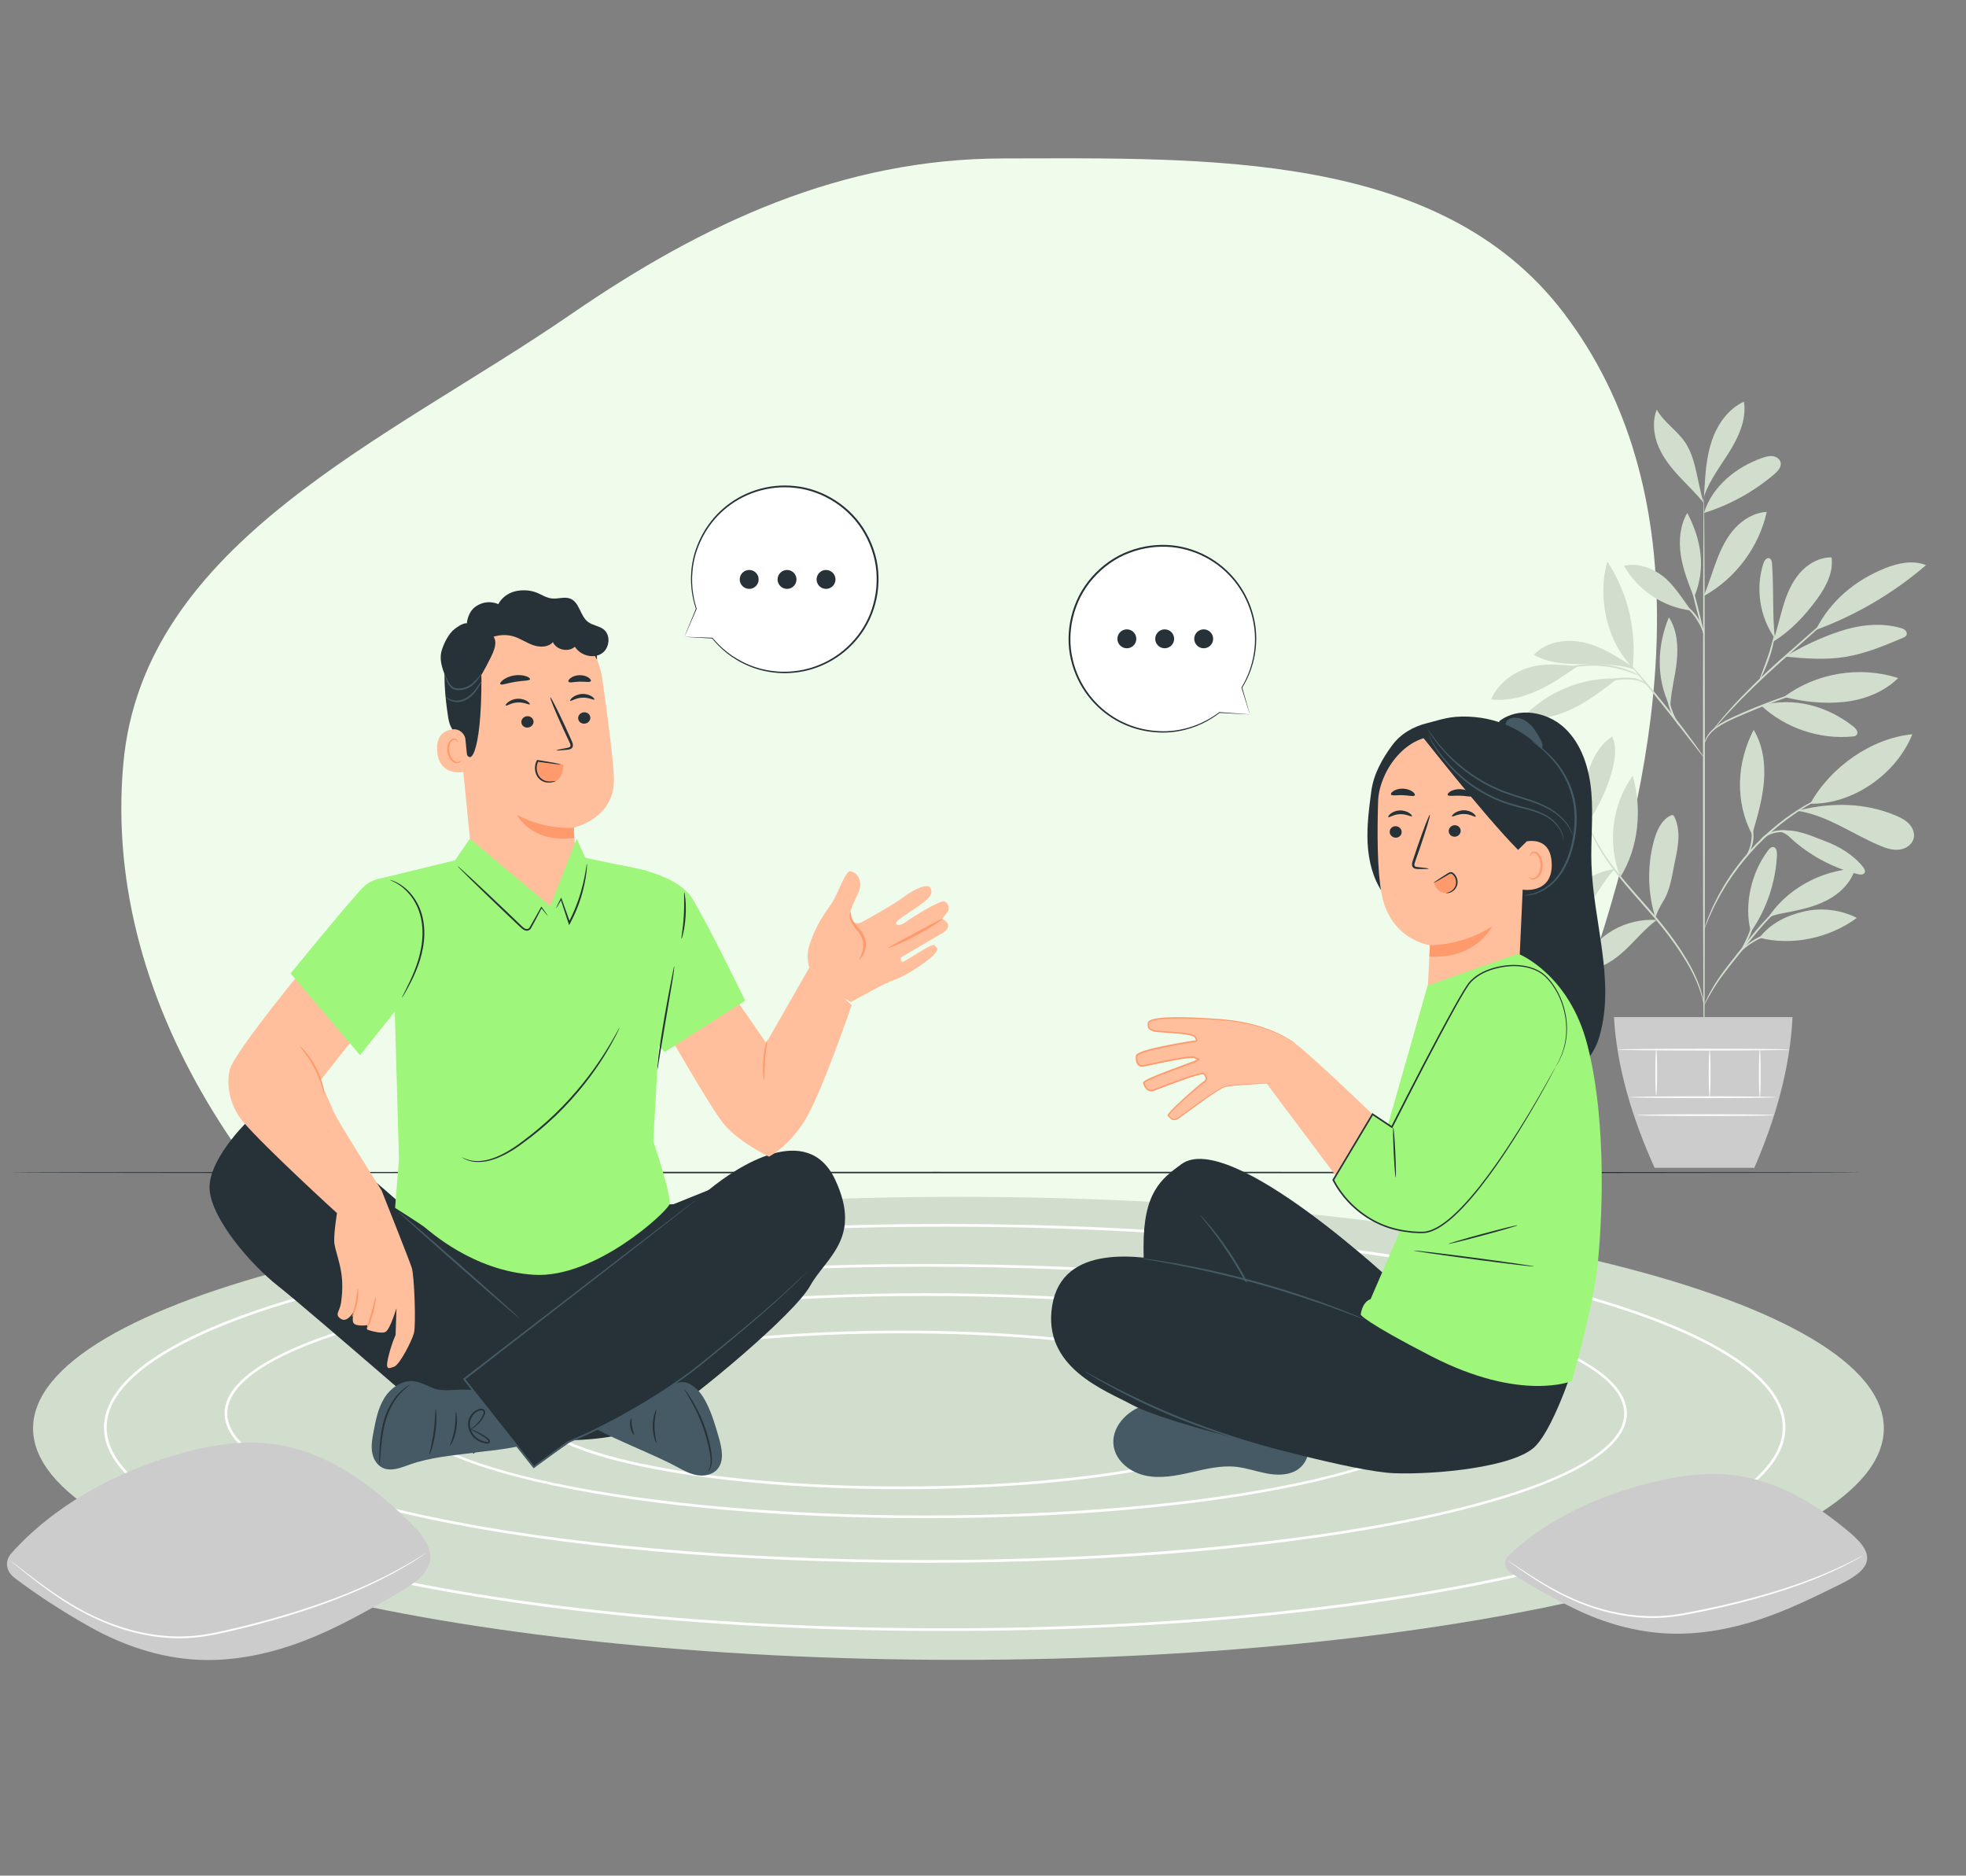 <svg width="563" height="537" viewBox="0 0 563 537" fill="none" xmlns="http://www.w3.org/2000/svg">
<rect x="0" y="0" width="563" height="537" fill="#808080" stroke="none"/>
<g clip-path="url(#clip0_7686_7367)">
<path fill-rule="evenodd" clip-rule="evenodd" d="M136.024 395.135C77.106 355.09 28.927 289.684 35.314 218.667C41.017 155.251 110.999 126.087 163.466 90.001C201.509 63.835 241.148 45.421 287.29 45.361C345.704 45.283 412.484 43.131 447.823 89.626C486.121 140.014 477.296 209.591 457.974 269.925C437.072 335.195 404.002 401.02 340.147 425.854C272.64 452.108 195.883 435.82 136.024 395.135Z" fill="#F0FCEB"/>
<path d="M454.604 234.891C449.938 231.961 444.593 230.121 439.112 229.559C436.581 229.299 433.815 229.373 431.784 230.906C431.353 231.231 430.933 231.713 431.029 232.244C431.1 232.635 431.43 232.919 431.745 233.159C438.049 237.968 447.584 238.575 454.604 234.891Z" fill="#D2DECD"/>
<path d="M454.207 234.453C450.7 231.716 447.172 228.96 444.201 225.649C441.23 222.338 438.815 218.407 437.928 214.047C437.659 212.725 437.575 211.214 438.424 210.165C446.399 216.394 452.665 224.451 454.207 234.453Z" fill="#D2DECD"/>
<path d="M454.52 234.831C453.919 230.468 453.703 225.983 454.705 221.694C455.707 217.405 458.04 213.3 461.703 210.854C463.082 214.075 462.489 217.787 461.518 221.153C460.018 226.356 457.664 231.311 454.579 235.762" fill="#D2DECD"/>
<path d="M462.34 248.841C457.594 249.418 453.46 251.92 449.916 255.129C446.372 258.338 443.853 262.663 442.809 267.329C447.465 267.041 451.414 263.758 454.279 260.077C457.144 256.396 459.128 252.357 462.275 248.914" fill="#D2DECD"/>
<path d="M464.039 251.082C460.216 241.665 461.601 230.318 467.577 222.097C470.281 231.715 469.288 242.58 464.039 251.082Z" fill="#D2DECD"/>
<path d="M474.371 263.383C470.064 263.115 465.684 264.142 461.944 266.295C458.204 268.448 455.117 271.72 453.185 275.579C452.922 276.104 452.691 276.771 453.042 277.24C453.347 277.648 453.938 277.686 454.447 277.653C458.622 277.383 462.323 274.87 465.377 272.01C468.431 269.149 471.091 265.845 474.465 263.371" fill="#D2DECD"/>
<path d="M474.039 262.713C471.817 255.603 471.679 247.856 473.645 240.671C474.422 237.834 475.725 234.847 478.349 233.517C478.573 233.403 478.834 233.302 479.069 233.391C479.292 233.475 479.421 233.703 479.524 233.918C480.458 235.868 480.729 238.082 480.633 240.242C480.537 242.402 480.089 244.528 479.642 246.644C478.816 250.557 478.376 254.761 476.23 258.135C475.721 258.936 475.272 259.801 474.866 260.659C474.46 261.517 474.457 261.819 474.084 262.501" fill="#D2DECD"/>
<path d="M501.388 266.788C499.362 259.081 501.513 249.738 506.369 243.421C506.727 242.956 507.201 242.457 507.785 242.511C508.679 242.594 508.911 243.785 508.871 244.683C508.52 252.558 505.893 260.318 501.388 266.788Z" fill="#D2DECD"/>
<path d="M503.852 268.473C513.215 270.909 523.957 268.541 531.744 262.8C527.129 260.461 521.689 259.793 516.645 260.947C511.601 262.101 506.992 264.36 503.852 268.473Z" fill="#D2DECD"/>
<path d="M505.934 263.342C511.178 254.793 521.231 249.212 531.248 248.705C530.094 252.779 526.746 255.946 522.968 257.859C519.19 259.772 514.974 260.605 510.817 261.413C509.2 261.726 506.982 262.071 505.934 263.342Z" fill="#D2DECD"/>
<path d="M501.907 238.442C503.327 233.577 504.755 228.67 505.144 223.617C505.534 218.564 504.813 213.289 502.191 208.953C497.293 218.431 496.797 229.506 501.759 238.951" fill="#D2DECD"/>
<path d="M518.398 230.107C524.126 219.696 535.813 211.38 547.638 210.215C543.076 221.573 530.636 230.351 518.398 230.107Z" fill="#D2DECD"/>
<path d="M514.797 232.147C523.34 233.448 530.618 238.905 538.602 242.212C540.309 242.919 542.151 243.483 543.983 243.243C545.816 243.003 547.624 241.774 548.034 239.972C548.375 238.476 547.694 236.887 546.62 235.791C545.546 234.695 544.128 234.01 542.711 233.42C534.016 229.8 524.691 229.71 515.531 231.905" fill="#D2DECD"/>
<path d="M509.852 238.139C511.786 238.693 512.447 239.694 513.978 240.998C519.174 245.423 525.406 248.625 532.029 250.271C532.719 250.442 533.623 250.511 533.965 249.887C534.264 249.343 533.886 248.684 533.498 248.199C530.723 244.727 526.764 242.352 522.599 240.8C518.433 239.249 514.824 237.379 509.852 237.78" fill="#D2DECD"/>
<path d="M504.273 201.95C511.22 208.434 521.004 211.763 530.464 210.861C530.894 210.82 531.364 210.752 531.656 210.433C532.315 209.716 531.524 208.609 530.756 208.01C523.056 202.007 513.729 199.518 504.273 201.95Z" fill="#D2DECD"/>
<path d="M510.887 199.53C520.07 192.646 532.662 190.568 543.569 194.137C539.453 198.193 533.743 200.376 527.995 200.974C522.248 201.573 516.492 200.935 510.887 199.53Z" fill="#D2DECD"/>
<path d="M508.258 182.9C507.502 175.214 507.993 169.147 507.459 161.425C507.416 160.808 507.284 160.066 506.707 159.844C505.903 159.534 505.234 160.522 504.97 161.342C502.681 168.46 503.932 176.624 508.247 182.731" fill="#D2DECD"/>
<path d="M507.707 183.75C512.916 180.528 516.825 176.321 520.439 171.376C522.954 167.935 525.074 163.813 524.502 159.59C520.971 159.519 517.615 161.467 515.318 164.151C513.021 166.834 511.656 170.189 510.636 173.57C509.617 176.951 508.903 180.426 507.707 183.75Z" fill="#D2DECD"/>
<path d="M520.215 180.275C531.648 176.047 542.314 169.758 551.547 161.8C547.804 160.292 543.519 161.195 539.777 162.705C531.228 166.156 524.243 171.981 520.051 180.192" fill="#D2DECD"/>
<path d="M511.223 187.954C517.007 188.586 522.882 188.998 528.621 188.039C534.262 187.096 539.592 184.861 544.863 182.642C545.3 182.458 545.775 182.238 545.967 181.804C546.175 181.333 545.953 180.76 545.571 180.414C545.189 180.069 544.682 179.903 544.186 179.765C538.456 178.162 532.272 178.912 526.634 180.814C520.996 182.716 516.373 184.974 511.223 187.954Z" fill="#D2DECD"/>
<path d="M478.196 202.213C474.25 194.248 474.506 184.952 477.915 176.742C480.315 180.398 480.607 185.055 480.168 189.406C479.729 193.757 478.405 198.236 478.319 202.608" fill="#D2DECD"/>
<path d="M462.433 194.262C452.581 194.074 442.725 198.272 436.035 205.507C440.952 206.279 446.017 205.011 450.49 202.827C454.963 200.643 458.938 197.578 462.877 194.536" fill="#D2DECD"/>
<path d="M451.833 190.718C447.013 190.327 442.375 189.73 437.741 191.151C433.107 192.571 428.889 195.794 427 200.258C431.508 200.766 436.079 199.636 440.212 197.763C444.344 195.89 448.101 193.297 451.833 190.718Z" fill="#D2DECD"/>
<path d="M467.526 190.88C463.19 188.039 458.738 185.146 453.69 183.969C448.641 182.792 442.791 183.662 439.27 187.467C443.357 189.865 448.315 190.149 453.054 190.145C457.793 190.141 463.602 190.088 468.069 191.668" fill="#D2DECD"/>
<path d="M467.55 191.109C460.137 183.83 457.327 170.754 460.309 160.802C466.136 169.655 468.745 180.577 467.55 191.109Z" fill="#D2DECD"/>
<path d="M487.934 170.484C489.332 167.234 490.315 163.823 491.569 160.515C492.823 157.207 494.382 153.951 496.752 151.324C499.122 148.697 502.399 146.741 505.933 146.566C503.721 156.582 497.068 165.531 488.115 170.536" fill="#D2DECD"/>
<path d="M484.246 174.782C481.932 171.598 479.259 167.275 476.122 164.898C472.985 162.521 468.899 161.083 465.07 161.996C468.965 168.957 476.323 173.863 484.246 174.782Z" fill="#D2DECD"/>
<path d="M484.982 170.75C483.466 166.897 481.938 163.002 481.325 158.907C480.712 154.812 481.085 150.437 483.179 146.865C487.248 154.557 488.559 162.814 485.189 170.837" fill="#D2DECD"/>
<path d="M487.973 146.865C490.278 139.24 497.26 133.626 504.798 131.049C505.748 130.724 506.755 130.453 507.748 130.607C508.741 130.76 509.714 131.439 509.922 132.422C510.197 133.719 509.125 134.882 508.118 135.743C502.248 140.762 495.348 144.571 487.973 146.865Z" fill="#D2DECD"/>
<path d="M488.055 140.629C488.348 135.713 488.655 130.725 490.254 126.067C491.853 121.409 494.935 117.039 499.418 115C500.181 119.965 497.99 124.906 495.348 129.178C492.706 133.451 489.522 137.484 487.934 142.25" fill="#D2DECD"/>
<path d="M487.934 144.013C486.029 138.456 485.832 131.397 482.505 126.556C480.179 123.172 476.454 120.866 474.45 117.282C473.119 120.63 473.526 124.487 474.919 127.81C476.311 131.133 478.612 133.993 481.075 136.623C483.536 139.253 485.645 141.231 487.934 144.013Z" fill="#D2DECD"/>
<path d="M487.971 307.665C487.823 307.665 487.695 270.594 487.684 224.875C487.674 179.14 487.785 142.077 487.933 142.077C488.081 142.077 488.209 179.14 488.22 224.875C488.231 270.594 488.119 307.665 487.971 307.665Z" fill="#D2DECD"/>
<path d="M520.366 196.619C520.376 196.655 519.879 196.839 518.972 197.142C517.971 197.48 516.682 197.915 515.136 198.436C511.902 199.538 507.459 201.133 502.636 203.11C497.861 205.158 493.358 206.821 490.794 209.043C489.513 210.14 488.778 211.326 488.415 212.191C488.047 213.061 487.981 213.594 487.932 213.584C487.914 213.581 487.919 213.448 487.948 213.195C487.99 212.945 488.055 212.572 488.22 212.115C488.533 211.201 489.248 209.932 490.542 208.759C491.831 207.584 493.625 206.528 495.68 205.567C497.735 204.608 500.013 203.607 502.432 202.613C507.269 200.631 511.746 199.087 515.017 198.075C516.651 197.565 517.985 197.189 518.91 196.941C519.839 196.701 520.356 196.584 520.366 196.619Z" fill="#D2DECD"/>
<path d="M530.986 170.536C530.998 170.55 530.863 170.693 530.595 170.953C530.279 171.249 529.886 171.619 529.405 172.07C528.3 173.074 526.797 174.439 524.964 176.104C521.13 179.518 515.929 184.149 510.183 189.265C504.413 194.401 499.427 199.308 495.971 203.003C494.241 204.848 492.878 206.377 491.949 207.444C491.515 207.94 491.16 208.345 490.875 208.671C490.626 208.949 490.488 209.089 490.474 209.078C490.459 209.066 490.569 208.903 490.791 208.603C491.016 208.305 491.342 207.861 491.789 207.31C492.671 206.2 493.994 204.629 495.693 202.746C499.086 198.976 504.045 194.011 509.826 188.865C515.616 183.741 520.884 179.138 524.713 175.82C526.592 174.208 528.134 172.885 529.266 171.913C529.774 171.492 530.189 171.148 530.522 170.871C530.815 170.639 530.973 170.523 530.986 170.536Z" fill="#D2DECD"/>
<path d="M503.954 194.488C503.803 194.421 505.008 191.637 506.209 188.118C507.421 184.599 507.992 181.629 508.145 181.654C508.285 181.668 507.944 184.725 506.716 188.29C506.112 190.069 505.446 191.634 504.921 192.745C504.397 193.856 504.02 194.517 503.954 194.488Z" fill="#D2DECD"/>
<path d="M488.007 216.926C487.977 216.948 487.662 216.579 487.118 215.894C486.515 215.121 485.751 214.141 484.84 212.973C482.927 210.5 480.282 207.086 477.317 203.35C474.35 199.614 471.626 196.263 469.652 193.838C468.721 192.686 467.941 191.72 467.324 190.957C466.78 190.272 466.493 189.881 466.521 189.857C466.549 189.833 466.89 190.177 467.483 190.822C468.077 191.465 468.917 192.412 469.942 193.595C471.992 195.959 474.767 199.277 477.737 203.018C480.705 206.759 483.306 210.213 485.143 212.746C486.062 214.012 486.794 215.046 487.285 215.77C487.779 216.494 488.037 216.904 488.007 216.926Z" fill="#D2DECD"/>
<path d="M480.901 207.807C480.814 207.901 478.918 205.653 477.925 202.236C477.193 199.828 477.16 197.626 477.25 196.619L477.487 196.638C477.381 197.067 477.303 197.294 477.261 197.287C477.219 197.28 477.217 197.041 477.252 196.6L477.489 196.619C477.575 197.618 477.727 199.744 478.439 202.083C479.398 205.394 481.045 207.716 480.901 207.807Z" fill="#D2DECD"/>
<path d="M471.733 196.271C471.664 196.345 471.054 195.577 469.655 195.064C468.267 194.527 466.179 194.409 463.887 194.605C461.593 194.773 459.544 195.182 458.078 195.542C456.611 195.905 455.715 196.191 455.688 196.116C455.664 196.053 456.517 195.64 457.977 195.178C459.434 194.719 461.511 194.243 463.847 194.071C466.165 193.871 468.363 194.049 469.798 194.713C471.251 195.357 471.781 196.258 471.733 196.271Z" fill="#D2DECD"/>
<path d="M469.558 193.476C469.517 193.559 468.348 192.991 466.375 192.317C464.406 191.64 461.601 190.929 458.433 190.682C455.264 190.446 452.383 190.723 450.334 191.094C448.282 191.461 447.04 191.846 447.012 191.757C447.001 191.722 447.301 191.596 447.856 191.397C448.409 191.191 449.231 190.955 450.26 190.722C452.316 190.251 455.247 189.907 458.474 190.148C461.698 190.399 464.544 191.183 466.505 191.961C467.487 192.348 468.264 192.705 468.779 192.993C469.297 193.273 469.575 193.443 469.558 193.476Z" fill="#D2DECD"/>
<path d="M487.936 181.654C487.793 181.69 486.754 178.08 485.616 173.591C484.477 169.1 483.67 165.432 483.814 165.395C483.957 165.359 484.997 168.968 486.136 173.459C487.274 177.948 488.079 181.618 487.936 181.654Z" fill="#D2DECD"/>
<path d="M488.085 181.654C487.926 181.706 487.257 179.293 485.512 176.827C483.814 174.308 481.646 173.044 481.725 172.919C481.753 172.863 482.352 173.083 483.187 173.673C484.024 174.255 485.059 175.243 485.951 176.52C487.762 179.086 488.214 181.645 488.085 181.654Z" fill="#D2DECD"/>
<path d="M487.973 287.903C487.915 287.912 487.806 287.012 487.388 285.438C486.975 283.864 486.197 281.631 484.911 279.02C482.35 273.786 477.689 267.15 471.767 260.503C468.833 257.15 465.986 253.988 463.569 250.959C461.149 247.935 459.159 245.053 457.707 242.504C456.25 239.957 455.301 237.772 454.748 236.23C454.476 235.457 454.276 234.853 454.167 234.436C454.05 234.021 453.997 233.801 454.015 233.796C454.063 233.781 454.332 234.644 454.943 236.156C455.553 237.666 456.547 239.811 458.035 242.314C459.519 244.82 461.525 247.658 463.954 250.65C466.38 253.647 469.231 256.792 472.171 260.151C478.109 266.816 482.758 273.536 485.252 278.856C486.506 281.511 487.237 283.787 487.59 285.389C487.762 286.192 487.877 286.817 487.918 287.248C487.973 287.675 487.992 287.9 487.973 287.903Z" fill="#D2DECD"/>
<path d="M517.247 254.838C517.265 254.877 516.704 255.161 515.713 255.699C514.729 256.252 513.333 257.104 511.733 258.329C510.133 259.554 508.344 261.162 506.507 263.096C504.673 265.034 502.783 267.284 500.854 269.696C496.998 274.534 493.392 278.815 491.233 282.232C490.137 283.927 489.34 285.356 488.817 286.359C488.29 287.359 488.011 287.921 487.972 287.904C487.955 287.896 488.005 287.747 488.114 287.469C488.228 287.193 488.383 286.779 488.629 286.267C489.096 285.232 489.848 283.764 490.911 282.031C493.008 278.532 496.586 274.192 500.435 269.362C502.367 266.946 504.28 264.691 506.149 262.756C508.021 260.825 509.858 259.227 511.505 258.027C513.152 256.826 514.594 256.015 515.615 255.515C516.123 255.26 516.538 255.103 516.813 254.985C517.091 254.872 517.24 254.821 517.247 254.838Z" fill="#D2DECD"/>
<path d="M517.818 265.565C517.825 265.643 516.58 265.794 514.575 266.036C512.578 266.294 509.797 266.628 506.884 267.551C503.982 268.496 501.569 269.936 499.998 271.165C498.411 272.392 497.662 273.407 497.589 273.347C497.563 273.328 497.719 273.052 498.069 272.601C498.416 272.147 498.984 271.54 499.759 270.872C501.305 269.539 503.741 268.013 506.72 267.042C509.704 266.098 512.522 265.823 514.538 265.66C516.56 265.512 517.812 265.495 517.818 265.565Z" fill="#D2DECD"/>
<path d="M498.537 272.168C498.368 272.072 499.829 269.84 500.963 266.837C502.027 263.807 502.276 261.15 502.467 261.181C502.536 261.189 502.533 261.854 502.413 262.921C502.286 263.984 502.03 265.463 501.467 267.02C500.9 268.575 500.157 269.874 499.586 270.779C499.008 271.683 498.597 272.205 498.537 272.168Z" fill="#D2DECD"/>
<path d="M526.727 226.04C526.734 226.057 526.555 226.152 526.208 226.316C525.806 226.499 525.302 226.728 524.684 227.009C524.017 227.295 523.206 227.658 522.293 228.14C521.377 228.613 520.308 229.099 519.195 229.768C518.63 230.089 518.039 230.425 517.426 230.774C516.813 231.127 516.206 231.546 515.56 231.95C514.256 232.741 512.95 233.716 511.555 234.71C508.826 236.781 505.957 239.232 503.195 242.063C500.459 244.921 498.107 247.873 496.13 250.672C495.184 252.1 494.254 253.439 493.508 254.77C493.126 255.429 492.728 256.05 492.396 256.675C492.068 257.3 491.753 257.902 491.451 258.478C490.821 259.613 490.371 260.698 489.93 261.63C489.48 262.559 489.145 263.381 488.882 264.058C488.623 264.685 488.411 265.196 488.242 265.605C488.09 265.957 488.002 266.139 487.984 266.133C487.967 266.127 488.021 265.933 488.14 265.569C488.285 265.15 488.465 264.626 488.687 263.983C488.921 263.292 489.229 262.455 489.655 261.511C490.072 260.563 490.5 259.461 491.112 258.309C491.406 257.725 491.713 257.114 492.032 256.479C492.356 255.845 492.747 255.215 493.124 254.546C493.859 253.197 494.78 251.839 495.723 250.393C497.692 247.558 500.052 244.573 502.809 241.692C505.593 238.839 508.495 236.379 511.261 234.315C512.674 233.324 513.999 232.357 515.322 231.576C515.977 231.177 516.594 230.765 517.216 230.419C517.839 230.078 518.439 229.751 519.013 229.437C520.144 228.786 521.231 228.32 522.164 227.871C523.094 227.413 523.919 227.077 524.602 226.819C525.237 226.575 525.755 226.376 526.168 226.218C526.528 226.084 526.72 226.023 526.727 226.04Z" fill="#D2DECD"/>
<path d="M503.56 241.563C503.513 241.555 503.771 240.655 504.834 239.666C505.871 238.678 507.764 237.763 509.967 237.697C512.163 237.639 514.068 238.253 515.369 238.752C516.677 239.266 517.437 239.682 517.411 239.744C517.381 239.818 516.566 239.525 515.244 239.11C513.927 238.707 512.065 238.176 509.984 238.232C507.91 238.296 506.119 239.095 505.081 239.953C504.019 240.808 503.645 241.615 503.56 241.563Z" fill="#D2DECD"/>
<path d="M500.097 245.136C499.95 245.054 501.257 243.139 501.554 240.394C501.896 237.654 501.065 235.489 501.227 235.444C501.286 235.42 501.577 235.923 501.829 236.825C502.082 237.722 502.25 239.029 502.086 240.456C501.917 241.882 501.453 243.115 501 243.93C500.548 244.75 500.148 245.173 500.097 245.136Z" fill="#D2DECD"/>
<path d="M462.191 291.206C462.99 305.373 467.259 319.781 473.826 334.348H502.381C508.643 319.926 512.617 305.54 513.324 291.206H462.191Z" fill="#CCCCCC"/>
<path d="M508.699 314.13C508.699 314.278 499.297 314.398 487.702 314.398C476.103 314.398 466.703 314.278 466.703 314.13C466.703 313.982 476.103 313.862 487.702 313.862C499.298 313.862 508.699 313.982 508.699 314.13Z" fill="#FAFAFA"/>
<path d="M508.057 319.263C508.057 319.411 499.243 319.531 488.373 319.531C477.499 319.531 468.688 319.411 468.688 319.263C468.688 319.115 477.499 318.995 488.373 318.995C499.243 318.995 508.057 319.115 508.057 319.263Z" fill="#FAFAFA"/>
<path d="M474.288 300.507C474.436 300.507 474.556 303.452 474.556 307.084C474.556 310.717 474.436 313.662 474.288 313.662C474.14 313.662 474.02 310.718 474.02 307.084C474.02 303.452 474.14 300.507 474.288 300.507Z" fill="#FAFAFA"/>
<path d="M489.588 300.507C489.736 300.507 489.856 303.557 489.856 307.318C489.856 311.081 489.736 314.13 489.588 314.13C489.44 314.13 489.32 311.081 489.32 307.318C489.321 303.557 489.441 300.507 489.588 300.507Z" fill="#FAFAFA"/>
<path d="M503.952 300.392C504.1 300.392 504.22 303.503 504.22 307.339C504.22 311.177 504.1 314.287 503.952 314.287C503.804 314.287 503.684 311.177 503.684 307.339C503.684 303.503 503.804 300.392 503.952 300.392Z" fill="#FAFAFA"/>
<path d="M512.42 300.507C512.42 300.655 501.393 300.775 487.793 300.775C474.189 300.775 463.164 300.655 463.164 300.507C463.164 300.359 474.189 300.239 487.793 300.239C501.392 300.24 512.42 300.359 512.42 300.507Z" fill="#FAFAFA"/>
<path d="M274.469 475.224C420.824 475.224 539.469 445.547 539.469 408.939C539.469 372.33 420.824 342.653 274.469 342.653C128.113 342.653 9.469 372.33 9.469 408.939C9.469 445.547 128.113 475.224 274.469 475.224Z" fill="#D2DECD"/>
<path d="M270.536 466.954C206.301 466.954 145.907 460.929 100.478 449.991C54.889 439.013 29.781 424.345 29.781 408.691C29.781 393.036 54.889 378.369 100.478 367.392C145.907 356.453 206.301 350.429 270.536 350.429C334.77 350.429 395.164 356.453 440.592 367.392C486.182 378.369 511.289 393.037 511.289 408.691C511.289 424.346 486.182 439.013 440.592 449.991C395.163 460.929 334.77 466.954 270.536 466.954ZM270.536 351.196C138.207 351.196 30.549 376.988 30.549 408.69C30.549 440.393 138.207 466.185 270.536 466.185C402.864 466.185 510.521 440.393 510.521 408.69C510.52 376.988 402.864 351.196 270.536 351.196Z" fill="white"/>
<path d="M265.105 447.425C211.548 447.425 161.192 443.013 123.315 435.002C85.267 426.954 64.312 416.177 64.312 404.655C64.312 393.134 85.267 382.357 123.315 374.309C161.193 366.298 211.548 361.886 265.105 361.886C318.661 361.886 369.017 366.298 406.894 374.309C444.942 382.357 465.897 393.134 465.897 404.655C465.897 416.177 444.942 426.954 406.894 435.002C369.017 443.013 318.661 447.425 265.105 447.425ZM265.105 362.655C154.81 362.655 65.081 381.496 65.081 404.655C65.081 427.814 154.811 446.656 265.105 446.656C375.398 446.656 465.129 427.814 465.129 404.655C465.129 381.496 375.398 362.655 265.105 362.655Z" fill="white"/>
<path d="M265.105 434.658C224.896 434.658 187.091 431.345 158.652 425.331C130.042 419.28 114.285 411.157 114.285 402.458C114.285 393.759 130.042 385.636 158.652 379.585C187.091 373.571 224.896 370.258 265.105 370.258C305.314 370.258 343.12 373.571 371.558 379.585C400.168 385.636 415.924 393.759 415.924 402.458C415.924 411.157 400.168 419.28 371.558 425.331C343.12 431.345 305.314 434.658 265.105 434.658ZM265.105 371.027C182.367 371.027 115.054 385.127 115.054 402.459C115.054 419.79 182.367 433.891 265.105 433.891C347.844 433.891 415.156 419.791 415.156 402.459C415.156 385.127 347.844 371.027 265.105 371.027Z" fill="white"/>
<path d="M258.169 426.346C229.966 426.346 203.448 424.023 183.498 419.803C163.377 415.548 152.297 409.811 152.297 403.652C152.297 397.493 163.378 391.757 183.498 387.502C203.448 383.282 229.966 380.958 258.169 380.958C286.372 380.958 312.891 383.282 332.841 387.502C352.961 391.757 364.042 397.493 364.042 403.652C364.042 409.811 352.961 415.548 332.841 419.803C312.89 424.023 286.371 426.346 258.169 426.346ZM258.169 381.726C230.018 381.726 203.555 384.044 183.657 388.253C164.216 392.364 153.065 397.977 153.065 403.652C153.065 409.327 164.216 414.94 183.657 419.052C203.556 423.261 230.018 425.579 258.169 425.579C286.32 425.579 312.782 423.261 332.682 419.052C352.123 414.941 363.274 409.327 363.274 403.652C363.274 397.977 352.123 392.364 332.682 388.253C312.782 384.044 286.32 381.726 258.169 381.726Z" fill="white"/>
<path d="M116.606 435.055C105.833 424.661 92.167 414.103 74.486 413.08C67.316 412.665 60.14 413.907 53.362 415.682C32.999 421.015 15.15 431.394 3.261 444.697C1.274 446.92 1.673 449.854 4.187 451.764C10.856 456.833 18.552 461.77 25.937 465.892C34.895 470.892 45.464 474.649 56.673 475.197C67.169 475.71 77.633 473.382 86.971 469.809C96.309 466.236 104.678 461.451 112.988 456.693C117.351 454.195 122.023 451.336 123.02 447.329C124.127 442.881 120.33 438.648 116.606 435.055Z" fill="#CCCCCC"/>
<path d="M121.882 444.73C121.887 444.737 121.797 444.806 121.616 444.933C121.41 445.073 121.142 445.255 120.805 445.485C120.086 445.962 119.037 446.686 117.627 447.523C114.836 449.243 110.694 451.581 105.363 454.031C94.736 459.012 79.294 464.2 61.783 467.929C59.583 468.361 57.387 468.699 55.206 468.882C53.023 469.046 50.863 469.086 48.747 468.974C44.516 468.728 40.474 467.99 36.737 466.918C29.238 464.794 22.997 461.44 18.083 458.258C13.159 455.059 9.453 452.081 6.891 450.042C5.643 449.021 4.664 448.221 3.97 447.653C3.658 447.389 3.411 447.18 3.221 447.019C3.054 446.874 2.971 446.796 2.977 446.789C2.983 446.782 3.077 446.846 3.254 446.977C3.452 447.127 3.71 447.323 4.036 447.571C4.744 448.12 5.743 448.895 7.017 449.882C9.616 451.871 13.351 454.8 18.282 457.947C23.204 461.078 29.421 464.373 36.868 466.456C40.579 467.508 44.586 468.228 48.774 468.465C50.869 468.573 53.005 468.53 55.163 468.366C57.321 468.183 59.497 467.847 61.684 467.418C79.144 463.7 94.577 458.577 105.211 453.696C110.548 451.294 114.706 449.012 117.524 447.349C118.948 446.54 120.012 445.845 120.749 445.397C121.099 445.185 121.376 445.017 121.588 444.888C121.776 444.777 121.877 444.723 121.882 444.73Z" fill="white"/>
<path d="M529.041 438.199C519.825 430.565 508.134 422.81 493.009 422.059C486.875 421.754 480.737 422.666 474.939 423.97C457.519 427.887 442.25 435.51 432.079 445.281C430.379 446.914 430.72 449.068 432.871 450.472C438.576 454.195 445.16 457.821 451.478 460.849C459.142 464.521 468.183 467.281 477.771 467.684C486.75 468.061 495.701 466.351 503.69 463.726C511.678 461.102 518.837 457.587 525.947 454.092C529.679 452.257 533.676 450.158 534.529 447.214C535.474 443.947 532.226 440.837 529.041 438.199Z" fill="#CCCCCC"/>
<path d="M533.556 445.305C533.56 445.313 533.482 445.366 533.324 445.464C533.139 445.574 532.906 445.712 532.616 445.884C531.99 446.247 531.072 446.791 529.849 447.418C527.422 448.707 523.836 450.444 519.262 452.249C510.137 455.924 497.031 459.681 482.275 462.392C478.575 463.038 474.885 463.352 471.336 463.191C467.786 463.053 464.388 462.53 461.215 461.789C454.857 460.302 449.45 457.876 445.15 455.504C440.837 453.13 437.561 450.863 435.297 449.311C434.2 448.536 433.336 447.926 432.714 447.487C432.443 447.287 432.225 447.127 432.052 446.999C431.904 446.887 431.831 446.826 431.836 446.818C431.841 446.811 431.924 446.857 432.082 446.955C432.263 447.071 432.49 447.218 432.774 447.4C433.409 447.82 434.291 448.403 435.411 449.143C437.708 450.642 441.01 452.859 445.326 455.18C449.631 457.5 455.012 459.873 461.325 461.322C467.613 462.809 474.834 463.262 482.189 461.879C496.902 459.176 509.999 455.483 519.129 451.907C523.707 450.15 527.307 448.469 529.757 447.239C530.991 446.64 531.924 446.126 532.566 445.793C532.866 445.64 533.107 445.516 533.298 445.418C533.464 445.335 533.552 445.297 533.556 445.305Z" fill="white"/>
<path d="M533 335.698C533 335.819 414.346 335.916 268.013 335.916C121.629 335.916 3 335.818 3 335.698C3 335.577 121.629 335.48 268.013 335.48C414.346 335.48 533 335.577 533 335.698Z" fill="#263238"/>
<path d="M357.914 204.532L355.622 196.863C358.124 192.803 359.57 188.022 359.57 182.903C359.57 168.181 347.636 156.247 332.914 156.247C318.192 156.247 306.258 168.181 306.258 182.903C306.258 197.625 318.192 209.559 332.914 209.559C339.061 209.559 344.718 207.473 349.227 203.977L349.218 203.989L357.914 204.532Z" fill="white"/>
<path d="M357.914 204.532C357.914 204.532 357.741 204.533 357.375 204.517C356.98 204.499 356.434 204.473 355.728 204.44C354.224 204.363 352.041 204.25 349.211 204.104C349.148 204.101 349.099 204.047 349.102 203.983C349.103 203.959 349.113 203.935 349.127 203.918C349.127 203.918 349.133 203.91 349.136 203.906L349.298 204.068C346.59 206.187 342.562 208.49 337.277 209.379C334.651 209.844 331.736 209.87 328.709 209.401C325.684 208.936 322.538 207.915 319.566 206.216C316.596 204.525 313.807 202.159 311.542 199.193C309.276 196.234 307.543 192.672 306.661 188.772C304.829 181.007 306.801 171.813 312.652 165.207C315.594 161.865 319.276 159.261 323.295 157.78C327.295 156.256 331.545 155.737 335.577 156.123C339.614 156.524 343.405 157.863 346.642 159.8C349.885 161.738 352.575 164.279 354.604 167.071C358.687 172.691 360.052 179.147 359.696 184.452C359.369 189.814 357.514 194.052 355.716 196.92L355.728 196.83C356.443 199.327 356.996 201.256 357.378 202.59C357.554 203.215 357.69 203.699 357.788 204.05C357.879 204.377 357.922 204.538 357.914 204.532C357.914 204.532 357.848 204.352 357.741 204.018C357.628 203.663 357.473 203.174 357.274 202.542C356.867 201.235 356.277 199.342 355.515 196.895C355.505 196.864 355.511 196.83 355.527 196.804C357.271 193.935 359.062 189.728 359.347 184.433C359.66 179.193 358.278 172.847 354.242 167.337C352.236 164.599 349.584 162.113 346.394 160.219C343.211 158.326 339.489 157.022 335.528 156.636C331.571 156.265 327.404 156.781 323.486 158.278C319.548 159.733 315.941 162.287 313.057 165.563C307.324 172.036 305.382 181.04 307.164 188.662C308.023 192.488 309.714 195.987 311.93 198.898C314.145 201.817 316.878 204.15 319.791 205.825C322.706 207.507 325.796 208.525 328.772 209C331.751 209.478 334.625 209.471 337.219 209.03C342.439 208.19 346.443 205.953 349.155 203.887C349.205 203.847 349.278 203.856 349.317 203.906C349.35 203.948 349.348 204.008 349.317 204.049C349.314 204.053 349.308 204.061 349.308 204.061L349.224 203.875C352.016 204.08 354.169 204.239 355.652 204.348C356.371 204.404 356.927 204.448 357.328 204.479C357.708 204.508 357.914 204.532 357.914 204.532Z" fill="#263238"/>
<path d="M325.4 182.894C325.4 184.39 324.188 185.602 322.692 185.602C321.196 185.602 319.984 184.39 319.984 182.894C319.984 181.399 321.196 180.186 322.692 180.186C324.188 180.186 325.4 181.399 325.4 182.894Z" fill="#263238"/>
<path d="M336.236 182.894C336.236 184.39 335.023 185.602 333.528 185.602C332.032 185.602 330.82 184.39 330.82 182.894C330.82 181.399 332.032 180.186 333.528 180.186C335.024 180.186 336.236 181.399 336.236 182.894Z" fill="#263238"/>
<path d="M347.046 181.539C347.794 182.834 347.35 184.49 346.055 185.238C344.76 185.986 343.104 185.542 342.356 184.247C341.608 182.952 342.052 181.295 343.347 180.548C344.642 179.8 346.298 180.244 347.046 181.539Z" fill="#263238"/>
<path d="M196 182.327L203.996 182.702C207 186.406 211.032 189.353 215.863 191.047C229.755 195.919 244.967 188.607 249.839 174.714C254.711 160.821 247.399 145.61 233.506 140.738C219.614 135.866 204.403 143.178 199.531 157.071C197.497 162.872 197.593 168.9 199.4 174.312L199.392 174.3L196 182.327Z" fill="white"/>
<path d="M196 182.327C196 182.327 196.056 182.163 196.192 181.823C196.34 181.457 196.545 180.95 196.81 180.294C197.381 178.901 198.21 176.878 199.284 174.255C199.308 174.196 199.375 174.168 199.434 174.192C199.456 174.201 199.475 174.218 199.488 174.237C199.488 174.237 199.493 174.245 199.496 174.249L199.289 174.348C198.185 171.092 197.345 166.528 198.255 161.247C198.686 158.615 199.625 155.856 201.07 153.155C202.51 150.455 204.515 147.824 207.101 145.581C209.68 143.338 212.835 141.489 216.384 140.333C219.926 139.174 223.861 138.718 227.833 139.176C235.767 140.017 243.79 144.921 248.087 152.628C250.268 156.51 251.506 160.846 251.574 165.129C251.688 169.408 250.771 173.591 249.073 177.268C247.358 180.945 244.841 184.08 241.941 186.493C239.039 188.912 235.751 190.609 232.444 191.6C225.79 193.593 219.245 192.744 214.357 190.653C209.405 188.57 206.02 185.417 203.909 182.772L203.99 182.813C201.398 182.662 199.393 182.545 198.008 182.464C197.361 182.423 196.859 182.391 196.494 182.368C196.158 182.346 195.991 182.332 196 182.327C196 182.327 196.192 182.325 196.542 182.334C196.915 182.345 197.427 182.361 198.089 182.382C199.458 182.43 201.438 182.5 204 182.591C204.032 182.592 204.062 182.609 204.082 182.632C206.212 185.227 209.59 188.31 214.492 190.331C219.333 192.361 225.779 193.156 232.314 191.171C235.561 190.184 238.786 188.504 241.629 186.121C244.469 183.743 246.931 180.663 248.606 177.053C250.265 173.442 251.158 169.339 251.042 165.146C250.973 160.948 249.756 156.7 247.619 152.894C243.408 145.341 235.554 140.53 227.772 139.689C223.877 139.233 220.016 139.671 216.535 140.799C213.048 141.923 209.941 143.73 207.397 145.924C204.845 148.118 202.862 150.697 201.429 153.348C199.993 156.001 199.048 158.715 198.605 161.309C197.671 166.513 198.457 171.032 199.508 174.275C199.529 174.336 199.496 174.401 199.436 174.422C199.385 174.439 199.329 174.418 199.301 174.375C199.298 174.37 199.293 174.363 199.293 174.363L199.496 174.345C198.378 176.912 197.516 178.891 196.923 180.255C196.632 180.915 196.407 181.425 196.245 181.793C196.091 182.141 196 182.327 196 182.327Z" fill="#263238"/>
<path d="M217.252 165.89C217.252 167.386 216.04 168.598 214.544 168.598C213.048 168.598 211.836 167.386 211.836 165.89C211.836 164.394 213.048 163.182 214.544 163.182C216.04 163.182 217.252 164.395 217.252 165.89Z" fill="#263238"/>
<path d="M228.088 165.89C228.088 167.386 226.875 168.598 225.38 168.598C223.884 168.598 222.672 167.386 222.672 165.89C222.672 164.394 223.884 163.182 225.38 163.182C226.876 163.182 228.088 164.395 228.088 165.89Z" fill="#263238"/>
<path d="M238.897 164.536C239.645 165.831 239.201 167.487 237.906 168.235C236.611 168.983 234.955 168.539 234.207 167.244C233.459 165.949 233.903 164.293 235.198 163.545C236.493 162.797 238.149 163.241 238.897 164.536Z" fill="#263238"/>
<path d="M455.739 247.395C455.515 240.574 456.284 233.731 455.717 226.93C455.15 220.129 453.038 213.113 448.065 208.438C443.092 203.764 434.753 202.269 429.369 206.462L428.488 212.315C431.857 238.505 432.757 265.233 436.125 291.423C436.568 294.863 439.511 297.864 441.22 300.882C442.929 303.9 446.195 306.308 449.644 305.941C454.157 305.46 456.921 300.739 458.135 296.366C462.535 280.514 456.278 263.839 455.739 247.395Z" fill="#263238"/>
<path d="M441.097 211.622C440.233 210.071 439.344 208.496 438.048 207.282C436.752 206.068 434.963 205.249 433.212 205.54C432.387 205.677 431.542 206.124 431.247 206.906C430.953 207.688 431.518 208.755 432.352 208.706L432.526 208.862C434.342 210.545 436.191 212.192 438.073 213.802C438.546 214.207 439.038 214.62 439.63 214.816C440.222 215.013 440.945 214.945 441.369 214.488C442.07 213.734 441.599 212.522 441.097 211.622Z" fill="#455A64"/>
<path d="M444.455 217.782C438.46 210.096 430.273 205.561 420.533 205.173C415.038 204.954 412.736 206.044 408.752 207.02C404.768 207.996 401.147 210.037 398.707 213.334C395.809 217.25 393.349 221.654 392.706 226.483C392.046 231.444 391.384 236.438 391.643 241.435C391.902 246.433 393.14 251.488 395.984 255.606L408.627 258.106C415.632 258.508 422.734 258.903 429.601 257.463C436.468 256.023 443.19 252.502 446.986 246.602C452.261 238.405 450.45 225.468 444.455 217.782Z" fill="#263238"/>
<path d="M433.163 217.436L416.397 210.316L411.964 210.727C402.016 210.531 394.9 221.342 394.648 229.397C394.368 238.346 394.378 249.283 395.647 255.913C398.198 269.245 409.495 270.613 409.495 270.613C409.495 270.613 409.099 277.677 408.91 282.13L418.342 297.624L434.862 280.861L437.531 222.083C437.502 219.635 435.604 217.616 433.163 217.436Z" fill="#FFBF9D"/>
<path d="M397.961 238.149C397.958 239.058 398.724 239.809 399.673 239.83C400.62 239.851 401.392 239.133 401.395 238.225C401.398 237.317 400.632 236.565 399.685 236.544C398.737 236.521 397.965 237.241 397.961 238.149Z" fill="#263238"/>
<path d="M397.573 233.942C397.793 234.159 399.065 233.155 400.914 233.101C402.761 233.021 404.148 233.93 404.341 233.697C404.437 233.594 404.206 233.196 403.602 232.784C403.007 232.374 402.001 231.989 400.849 232.03C399.697 232.073 398.742 232.528 398.198 232.979C397.645 233.434 397.465 233.845 397.573 233.942Z" fill="#263238"/>
<path d="M409.107 248.703C409.113 248.598 407.957 248.435 406.086 248.256C405.612 248.222 405.162 248.142 405.073 247.823C404.951 247.485 405.132 246.97 405.344 246.414C405.752 245.257 406.179 244.045 406.627 242.774C408.404 237.594 409.675 233.339 409.466 233.27C409.256 233.2 407.645 237.343 405.867 242.523C405.44 243.8 405.033 245.018 404.645 246.182C404.483 246.725 404.195 247.343 404.459 248.043C404.597 248.392 404.952 248.637 405.257 248.709C405.563 248.792 405.828 248.788 406.062 248.795C407.94 248.836 409.103 248.808 409.107 248.703Z" fill="#263238"/>
<path d="M409.472 270.598C409.472 270.598 418.505 270.894 427.266 265.244C427.266 265.244 422.779 274.683 409.328 273.853L409.472 270.598Z" fill="#FF9A6C"/>
<path d="M398.354 227.489C398.679 227.931 400.086 227.584 401.744 227.669C403.405 227.701 404.787 228.147 405.138 227.728C405.294 227.524 405.099 227.09 404.511 226.654C403.932 226.22 402.942 225.832 401.8 225.791C400.659 225.752 399.648 226.068 399.044 226.461C398.432 226.855 398.212 227.274 398.354 227.489Z" fill="#263238"/>
<path d="M418.295 237.826C418.322 238.734 417.575 239.506 416.627 239.551C415.681 239.597 414.891 238.899 414.864 237.991C414.837 237.083 415.585 236.31 416.53 236.265C417.478 236.219 418.268 236.918 418.295 237.826Z" fill="#263238"/>
<path d="M422.585 233.808C422.371 234.031 421.074 233.06 419.223 233.053C417.375 233.021 416.011 233.965 415.812 233.737C415.714 233.636 415.934 233.233 416.527 232.806C417.111 232.381 418.107 231.97 419.259 231.981C420.412 231.994 421.379 232.424 421.933 232.862C422.5 233.302 422.69 233.708 422.585 233.808Z" fill="#263238"/>
<path d="M421.612 227.865C421.245 228.283 419.82 227.839 418.104 227.808C416.389 227.724 414.932 228.072 414.601 227.63C414.455 227.416 414.687 226.996 415.324 226.602C415.952 226.21 417.001 225.892 418.18 225.93C419.359 225.97 420.379 226.357 420.973 226.791C421.577 227.227 421.773 227.661 421.612 227.865Z" fill="#263238"/>
<path d="M434.708 244.519C434.679 243.521 435.758 241.132 436.739 240.947C439.358 240.454 444.108 240.515 444.363 247.197C444.712 256.331 435.469 254.797 435.443 254.536C435.422 254.332 434.809 247.965 434.708 244.519Z" fill="#FFBF9D"/>
<path d="M437.836 251.103C437.875 251.072 437.999 251.208 438.273 251.321C438.54 251.431 438.995 251.497 439.464 251.3C440.415 250.909 441.169 249.346 441.15 247.698C441.142 246.866 440.938 246.081 440.618 245.436C440.313 244.779 439.863 244.328 439.374 244.261C438.887 244.167 438.554 244.471 438.452 244.732C438.339 244.993 438.405 245.173 438.357 245.19C438.332 245.214 438.155 245.045 438.214 244.665C438.245 244.482 438.344 244.262 438.552 244.078C438.764 243.892 439.083 243.788 439.423 243.812C440.129 243.834 440.788 244.458 441.139 245.165C441.529 245.874 441.778 246.755 441.788 247.69C441.8 249.533 440.924 251.291 439.617 251.723C438.981 251.915 438.437 251.742 438.153 251.537C437.861 251.323 437.805 251.121 437.836 251.103Z" fill="#FF9A6C"/>
<path d="M437.111 240.982L434.738 243.332C424.953 233.52 405.953 209.081 407.011 210.536C407.011 210.536 413.932 207.876 421.344 209.316C428.756 210.757 442.784 214.809 442.363 223.581C441.943 232.352 437.111 240.982 437.111 240.982Z" fill="#263238"/>
<path d="M450.411 239.276C450.427 239.272 450.383 239.09 450.284 238.745C450.183 238.402 449.999 237.904 449.695 237.293C449.088 236.077 447.913 234.424 445.983 232.915C444.083 231.367 441.428 230.079 438.394 229.045C435.366 227.98 431.945 227.129 428.602 225.601C425.236 224.127 422.248 222.257 419.708 220.344C417.176 218.412 415.095 216.421 413.477 214.636C411.858 212.849 410.688 211.282 409.9 210.186C409.539 209.664 409.245 209.241 409.014 208.907C408.809 208.616 408.694 208.466 408.681 208.475C408.667 208.483 408.755 208.649 408.934 208.957C409.118 209.262 409.376 209.722 409.749 210.288C410.494 211.42 411.63 213.027 413.229 214.856C414.828 216.682 416.903 218.717 419.445 220.687C421.996 222.637 425.009 224.538 428.411 226.029C431.797 227.576 435.243 228.419 438.253 229.453C441.275 230.459 443.888 231.692 445.779 233.177C447.698 234.624 448.887 236.209 449.533 237.379C450.176 238.558 450.363 239.292 450.411 239.276Z" fill="#455A64"/>
<path d="M447.723 240.65C447.723 240.65 447.833 239.905 447.415 238.649C447.018 237.402 445.978 235.697 444.087 234.275C442.215 232.808 439.517 231.866 436.545 231.114C433.56 230.382 430.324 229.46 427.156 227.893C423.994 226.338 421.167 224.478 418.845 222.492C416.509 220.52 414.635 218.485 413.196 216.676C411.738 214.876 410.771 213.264 410.076 212.171C409.774 211.645 409.528 211.216 409.333 210.876C409.158 210.582 409.06 210.431 409.045 210.438C409.031 210.445 409.101 210.611 409.249 210.92C409.425 211.273 409.646 211.717 409.918 212.262C410.567 213.388 411.499 215.038 412.935 216.88C414.352 218.731 416.22 220.81 418.566 222.821C420.898 224.846 423.751 226.741 426.952 228.314C430.15 229.898 433.459 230.827 436.437 231.532C439.405 232.259 442.048 233.151 443.888 234.54C445.753 235.891 446.803 237.514 447.242 238.711C447.704 239.914 447.661 240.659 447.723 240.65Z" fill="#455A64"/>
<path d="M436.449 256.418C436.442 256.356 437.226 256.273 438.584 255.952C439.935 255.609 441.855 254.832 443.755 253.217C445.676 251.628 447.41 249.125 448.665 246.072C449.914 243.016 450.707 239.409 450.888 235.595C450.971 233.689 450.868 231.827 450.576 230.053C450.261 228.284 449.773 226.615 449.178 225.075C447.944 222.005 446.269 219.494 444.624 217.606C441.315 213.814 438.521 212.252 438.626 212.127C438.637 212.109 438.809 212.204 439.125 212.401C439.435 212.606 439.916 212.879 440.482 213.306C441.635 214.128 443.238 215.435 444.944 217.326C446.655 219.206 448.403 221.741 449.693 224.868C450.316 226.437 450.827 228.142 451.157 229.953C451.464 231.767 451.574 233.678 451.489 235.623C451.305 239.505 450.483 243.173 449.177 246.285C447.867 249.394 446.045 251.946 444.028 253.543C442.032 255.166 440.029 255.901 438.638 256.179C437.948 256.353 437.384 256.345 437.017 256.398C436.646 256.431 436.451 256.438 436.449 256.418Z" fill="#455A64"/>
<path d="M414.742 250.182C414.989 250.038 415.255 249.889 415.54 249.911C415.803 249.931 416.033 250.093 416.224 250.274C417.128 251.128 417.442 252.548 416.983 253.704C416.524 254.859 415.321 255.677 414.078 255.678C412.835 255.679 411.356 254.974 410.602 252.726C411.903 251.967 413.441 250.941 414.742 250.182Z" fill="#FF9A6C"/>
<path d="M414.079 255.678C414.058 255.592 414.916 255.655 415.876 254.889C416.34 254.515 416.794 253.915 416.93 253.146C417.074 252.386 416.901 251.469 416.358 250.757C416.084 250.414 415.734 250.079 415.418 250.133C415.084 250.177 414.69 250.479 414.335 250.675C413.653 251.073 413.015 251.447 412.423 251.793C411.327 252.418 410.634 252.778 410.603 252.724C410.572 252.67 411.208 252.213 412.262 251.518C412.839 251.146 413.462 250.745 414.126 250.316C414.493 250.114 414.793 249.807 415.366 249.694C415.661 249.651 415.962 249.775 416.169 249.933C416.384 250.093 416.552 250.279 416.715 250.482C417.345 251.31 417.524 252.357 417.337 253.225C417.154 254.109 416.604 254.765 416.069 255.141C414.953 255.913 414.047 255.711 414.079 255.678Z" fill="#263238"/>
<path d="M374.226 413.73L344.088 403.176C338.768 401.997 333.188 400.821 327.94 402.284C322.691 403.747 318.007 408.792 318.935 414.161C319.68 418.471 323.791 421.577 328.072 422.476C332.353 423.376 336.789 422.51 341.055 421.54C345.32 420.57 349.667 419.485 354.016 419.953C356.915 420.265 359.694 421.257 362.555 421.816C365.417 422.375 368.532 422.461 371.092 421.065C373.652 419.669 375.357 416.417 374.226 413.73Z" fill="#455A64"/>
<path d="M338.312 333.304C332.543 337.532 327.392 341.34 327.474 357.202C327.555 373.064 329.255 380.391 329.255 380.391L393.568 386.589L400.068 368.123C400.068 368.123 352.255 323.088 338.312 333.304Z" fill="#263238"/>
<path d="M361.805 377.813C361.771 377.826 361.559 377.381 361.203 376.566C360.853 375.749 360.331 374.573 359.667 373.131C358.343 370.245 356.373 366.322 353.87 362.177C351.359 358.034 348.797 354.469 346.856 351.957C345.887 350.7 345.087 349.692 344.526 349.003C343.969 348.31 343.674 347.915 343.701 347.891C343.728 347.867 344.075 348.217 344.68 348.871C345.289 349.521 346.134 350.496 347.144 351.729C349.166 354.191 351.791 357.743 354.315 361.909C356.832 366.076 358.76 370.049 360.003 372.983C360.626 374.45 361.097 375.651 361.39 376.492C361.69 377.33 361.838 377.8 361.805 377.813Z" fill="#455A64"/>
<path d="M401.112 365.016L392.834 375.091L389.066 376.925C389.066 376.925 348.378 363.938 337.387 361.64C326.395 359.342 304.252 355.914 301.317 373.77C298.383 391.626 316.598 398.056 324.102 402.158C331.605 406.26 355.29 412.116 355.29 412.116C355.29 412.116 387.92 421.347 399.169 421.783C410.967 422.24 433.852 420.096 439.72 414.014C445.588 407.932 451.672 387.931 451.672 387.931L401.112 365.016Z" fill="#263238"/>
<path d="M362.037 414.015C362.033 414.032 361.839 413.998 361.475 413.917C361.056 413.817 360.532 413.691 359.889 413.536C358.513 413.201 356.536 412.66 354.107 411.944C349.249 410.514 342.607 408.281 335.467 405.314C328.328 402.338 322.062 399.198 317.624 396.759C315.404 395.541 313.628 394.519 312.42 393.779C311.858 393.432 311.399 393.149 311.033 392.922C310.719 392.721 310.558 392.608 310.567 392.593C310.576 392.578 310.755 392.66 311.086 392.832C311.465 393.036 311.94 393.291 312.521 393.603C313.758 394.288 315.559 395.26 317.797 396.434C322.271 398.786 328.545 401.865 335.666 404.833C342.787 407.792 349.392 410.075 354.214 411.592C356.625 412.353 358.583 412.946 359.941 413.341C360.573 413.533 361.088 413.69 361.5 413.816C361.857 413.929 362.041 413.997 362.037 414.015Z" fill="#455A64"/>
<path d="M390.858 377.796C390.851 377.813 390.626 377.742 390.207 377.592C389.739 377.419 389.134 377.194 388.382 376.914C386.803 376.309 384.508 375.456 381.665 374.431C375.979 372.379 368.053 369.738 359.158 367.302C350.258 364.874 342.088 363.115 336.148 361.99C333.179 361.425 330.77 360.993 329.103 360.711C328.313 360.569 327.677 360.454 327.186 360.366C326.748 360.281 326.52 360.228 326.523 360.211C326.526 360.193 326.759 360.212 327.202 360.263C327.697 360.327 328.338 360.409 329.135 360.512C330.813 360.732 333.233 361.11 336.215 361.629C342.179 362.663 350.378 364.368 359.296 366.801C368.208 369.242 376.132 371.943 381.793 374.086C384.624 375.156 386.9 376.062 388.457 376.726C389.195 377.043 389.791 377.298 390.249 377.495C390.654 377.677 390.865 377.78 390.858 377.796Z" fill="#455A64"/>
<path d="M392.489 371.956L400.661 353.038L396.277 326.219L408.813 282.181L434.726 273.034C434.726 273.034 449.401 278.711 454.644 299.419C460.413 322.205 458.697 351.257 457.429 362.842C456.161 374.427 450.14 395.399 450.14 395.399C450.14 395.399 435.567 401.495 409.93 388.319C390.558 378.363 389.664 376.397 389.664 376.397C389.664 376.397 389.998 372.801 392.489 371.956Z" fill="#9EF67A"/>
<path d="M402.289 327.981C402.289 327.981 374.272 300.538 369.739 297.935L362.645 301.552L362.646 310.113L387.956 343.859C387.956 343.859 398.394 339.944 402.289 327.981Z" fill="#FFBF9D"/>
<path d="M445.44 305.496C445.44 305.496 420.797 352.889 407.22 352.887C388.59 352.884 381.809 337.824 381.809 337.824L393.062 319.001L398.586 322.684C398.586 322.684 416.796 286.674 420.683 281.559C424.57 276.444 436.769 274.219 442.371 279.308C447.764 284.206 451.703 295.755 445.44 305.496Z" fill="#9EF67A"/>
<path d="M445.44 305.496C445.44 305.496 445.511 305.342 445.669 305.052C445.837 304.749 446.072 304.324 446.379 303.769C446.655 303.189 446.975 302.456 447.323 301.581C447.466 301.131 447.62 300.647 447.785 300.13C447.952 299.613 448.034 299.037 448.174 298.441C448.634 296.042 448.753 292.971 447.921 289.567C447.507 287.874 446.912 286.084 445.969 284.335C445.035 282.593 443.832 280.83 442.192 279.363C440.537 277.925 438.3 277.082 435.923 276.761C433.537 276.426 430.985 276.64 428.464 277.273C425.962 277.914 423.387 279.036 421.444 280.995C421.222 281.256 420.977 281.497 420.77 281.777L420.178 282.649C419.779 283.23 419.429 283.86 419.048 284.47C418.314 285.711 417.58 286.979 416.862 288.279C411.108 298.674 405.106 310.376 398.79 322.786L398.672 323.018L398.456 322.874C396.708 321.709 394.827 320.456 392.931 319.192L393.258 319.118C392.47 320.437 391.622 321.855 390.769 323.282C387.766 328.303 384.818 333.233 382.003 337.94L382.015 337.729C385.021 343.549 390.09 348.034 395.712 350.42C398.529 351.644 401.508 352.227 404.418 352.534C405.879 352.582 407.353 352.802 408.712 352.481L409.723 352.188C410.052 352.069 410.366 351.906 410.687 351.768C411.341 351.515 411.911 351.092 412.518 350.759C414.854 349.242 416.846 347.353 418.676 345.456C420.496 343.541 422.146 341.578 423.69 339.648C426.749 335.761 429.383 331.996 431.685 328.51C436.286 321.534 439.653 315.73 441.944 311.725C443.066 309.723 443.937 308.169 444.536 307.101C444.823 306.582 445.044 306.184 445.201 305.9C445.354 305.63 445.44 305.496 445.44 305.496C445.44 305.496 445.38 305.642 445.242 305.919C445.093 306.208 444.885 306.613 444.614 307.14C444.053 308.211 443.211 309.786 442.091 311.804C439.843 315.836 436.515 321.667 431.941 328.675C429.653 332.177 427.03 335.959 423.975 339.869C422.432 341.811 420.782 343.787 418.956 345.719C417.119 347.634 415.119 349.544 412.74 351.098C412.118 351.442 411.541 351.872 410.863 352.138C410.531 352.282 410.208 352.449 409.866 352.574L408.807 352.883C407.337 353.225 405.865 352.997 404.384 352.954C401.435 352.65 398.409 352.062 395.544 350.822C389.819 348.393 384.687 343.881 381.6 337.916L381.547 337.814L381.612 337.705C384.425 332.997 387.372 328.066 390.373 323.044C391.226 321.618 392.074 320.199 392.862 318.88L392.987 318.671L393.189 318.806C395.084 320.07 396.965 321.324 398.713 322.49L398.38 322.578C404.704 310.167 410.72 298.474 416.504 288.078C417.226 286.778 417.964 285.509 418.705 284.264C419.091 283.649 419.44 283.023 419.849 282.43L420.456 281.542C420.669 281.254 420.929 280.998 421.162 280.726C423.196 278.688 425.824 277.566 428.373 276.918C430.94 276.282 433.533 276.074 435.968 276.425C438.392 276.762 440.69 277.634 442.398 279.133C444.069 280.643 445.278 282.437 446.215 284.208C447.16 285.985 447.751 287.799 448.158 289.513C448.976 292.959 448.83 296.061 448.34 298.475C448.192 299.075 448.103 299.654 447.928 300.173C447.755 300.691 447.594 301.176 447.443 301.627C447.08 302.502 446.746 303.233 446.456 303.809C446.132 304.355 445.884 304.775 445.707 305.074C445.537 305.357 445.44 305.496 445.44 305.496Z" fill="#263238"/>
<path d="M370.815 298.677C370.815 298.677 363.652 292.976 349.91 291.952C336.168 290.929 328.859 291.367 328.859 292.975C328.859 294.583 329.005 294.471 330.175 295.039C331.345 295.607 341.432 295.46 342.309 296.922C343.186 298.384 342.163 298.091 342.163 298.091C342.163 298.091 325.632 300.575 325.498 302.33C325.22 305.973 327.691 305.108 327.691 305.108C327.691 305.108 341.287 302.038 342.164 302.769C343.041 303.5 343.772 302.915 343.041 303.5C342.31 304.085 327.253 309.055 327.545 310.078C327.837 311.101 328.714 312.709 330.323 312.125C331.931 311.54 344.065 306.716 344.796 307.447C345.527 308.178 345.819 309.201 344.796 309.786C343.773 310.371 333.978 318.933 334.563 319.403C335.148 319.873 335.732 321.188 337.341 320.165C338.949 319.142 348.597 311.686 350.79 311.101C352.983 310.516 364.532 310.078 364.532 310.078" fill="#FFBF9D"/>
<path d="M364.528 310.08C364.528 310.08 364.367 310.102 364.051 310.123C363.717 310.143 363.252 310.171 362.651 310.206C361.401 310.283 359.591 310.393 357.27 310.535C356.103 310.618 354.805 310.712 353.39 310.852C352.683 310.921 351.943 311.005 351.193 311.14C350.449 311.271 349.768 311.694 349.053 312.111C346.232 313.853 343.194 316.124 339.818 318.596C338.96 319.208 338.143 319.869 337.169 320.459C336.91 320.588 336.628 320.701 336.313 320.718C335.998 320.738 335.675 320.632 335.421 320.459C335.164 320.288 334.961 320.069 334.769 319.862C334.673 319.761 334.58 319.656 334.484 319.576L334.448 319.544C334.405 319.508 334.36 319.431 334.361 319.39C334.347 319.285 334.373 319.241 334.387 319.193C334.422 319.101 334.463 319.037 334.505 318.969C335.212 318.005 336.067 317.228 336.917 316.388C337.776 315.563 338.667 314.743 339.583 313.918C340.499 313.094 341.44 312.266 342.409 311.438C342.894 311.025 343.385 310.611 343.892 310.204C344.152 310.001 344.389 309.799 344.697 309.606C344.945 309.457 345.156 309.255 345.218 308.999C345.292 308.748 345.227 308.455 345.092 308.192C345.026 308.059 344.941 307.932 344.844 307.813C344.796 307.753 344.746 307.695 344.691 307.64C344.664 307.606 344.633 307.582 344.637 307.597C344.645 307.597 344.628 307.588 344.59 307.587C344.042 307.56 343.341 307.766 342.713 307.929C341.424 308.29 340.13 308.728 338.827 309.184C336.219 310.1 333.573 311.115 330.867 312.154C330.537 312.271 330.18 312.445 329.757 312.467C329.344 312.493 328.918 312.357 328.589 312.119C327.923 311.632 327.565 310.905 327.336 310.173L327.325 310.137C327.319 310.105 327.315 310.07 327.315 310.036C327.314 309.963 327.336 309.932 327.353 309.88C327.391 309.807 327.434 309.752 327.474 309.711C327.556 309.624 327.637 309.563 327.718 309.503C327.881 309.386 328.046 309.289 328.212 309.196C328.545 309.01 328.883 308.846 329.224 308.686C329.906 308.369 330.599 308.075 331.298 307.789C334.094 306.65 336.979 305.608 339.893 304.523C340.618 304.246 341.345 303.968 342.074 303.689C342.427 303.53 342.817 303.421 343.052 303.19L343.134 303.118C343.129 303.124 343.131 303.122 343.124 303.139C343.067 303.246 343.139 303.369 343.183 303.395C343.272 303.444 343.232 303.418 343.24 303.426C343.24 303.426 343.239 303.425 343.224 303.424C343.139 303.415 343.021 303.406 342.914 303.383C342.695 303.341 342.481 303.258 342.292 303.143C342.194 303.089 342.109 303.019 342.021 302.953C341.989 302.94 341.99 302.946 341.969 302.931L341.854 302.91C341.687 302.886 341.494 302.887 341.305 302.89C340.921 302.904 340.531 302.94 340.14 302.984C339.358 303.072 338.574 303.194 337.788 303.323C334.372 303.899 331.016 304.608 327.738 305.332L327.763 305.325C327.245 305.48 326.686 305.474 326.193 305.191C325.702 304.9 325.462 304.368 325.35 303.887C325.228 303.393 325.245 302.903 325.262 302.422C325.247 302.345 325.316 302.065 325.415 301.975C325.511 301.849 325.617 301.765 325.723 301.694C325.935 301.545 326.152 301.434 326.371 301.336C328.129 300.589 329.931 300.202 331.702 299.785C335.256 299.001 338.741 298.401 342.126 297.876L342.175 297.868L342.218 297.882C342.303 297.908 342.425 297.893 342.43 297.881C342.428 297.891 342.455 297.828 342.428 297.716C342.379 297.5 342.25 297.26 342.121 297.035C341.894 296.733 341.296 296.561 340.808 296.438C339.772 296.194 338.703 296.075 337.649 295.969C335.536 295.76 333.456 295.681 331.414 295.477C330.916 295.405 330.366 295.394 329.879 295.122C329.653 295.012 329.422 294.92 329.183 294.762C328.928 294.619 328.748 294.282 328.717 294.02C328.669 293.749 328.665 293.497 328.66 293.245C328.666 293.109 328.643 293.024 328.678 292.834C328.709 292.664 328.807 292.53 328.907 292.419C329.342 292.026 329.84 291.902 330.317 291.768C332.249 291.323 334.151 291.287 335.987 291.235C339.665 291.181 343.115 291.355 346.313 291.549C349.507 291.746 352.466 291.99 355.109 292.468C360.405 293.404 364.401 295.019 367 296.322C368.304 296.976 369.259 297.57 369.888 297.991C370.204 298.2 370.435 298.372 370.589 298.489C370.742 298.607 370.816 298.673 370.812 298.677C370.808 298.682 370.727 298.626 370.568 298.519C370.408 298.412 370.171 298.251 369.849 298.052C369.209 297.652 368.246 297.08 366.937 296.449C364.329 295.192 360.338 293.625 355.064 292.731C352.431 292.275 349.491 292.05 346.295 291.869C343.101 291.691 339.655 291.533 335.996 291.601C334.175 291.658 332.268 291.707 330.415 292.142C329.967 292.261 329.486 292.414 329.188 292.692C329.041 292.838 329.051 292.955 329.056 293.239C329.062 293.481 329.069 293.726 329.109 293.946C329.152 294.173 329.225 294.318 329.409 294.433C329.588 294.552 329.825 294.651 330.052 294.76C330.454 294.994 330.959 295.006 331.46 295.075C333.475 295.271 335.566 295.346 337.692 295.551C338.755 295.656 339.831 295.772 340.911 296.023C341.181 296.088 341.451 296.165 341.72 296.271C341.983 296.381 342.272 296.499 342.493 296.814C342.634 297.063 342.779 297.309 342.855 297.631C342.884 297.778 342.92 298.037 342.691 298.23C342.46 298.373 342.28 298.338 342.101 298.301L342.193 298.307C338.82 298.836 335.337 299.442 331.803 300.226C330.049 300.639 328.233 301.039 326.564 301.752C326.185 301.935 325.688 302.176 325.72 302.452C325.704 302.902 325.69 303.363 325.798 303.785C325.896 304.204 326.09 304.6 326.43 304.798C326.76 304.998 327.228 305.009 327.613 304.892L327.634 304.886L327.639 304.885C330.926 304.157 334.281 303.447 337.716 302.867C338.506 302.738 339.296 302.615 340.091 302.526C340.489 302.482 340.888 302.445 341.295 302.43C341.5 302.427 341.704 302.424 341.929 302.455L342.105 302.49C342.174 302.515 342.265 302.563 342.319 302.598C342.389 302.649 342.457 302.706 342.532 302.747C342.679 302.836 342.838 302.898 343.006 302.93C343.092 302.948 343.17 302.954 343.281 302.965L343.338 302.974C343.369 302.987 343.356 302.96 343.464 303.027C343.538 303.062 343.603 303.211 343.542 303.343C343.521 303.38 343.507 303.396 343.487 303.422C343.428 303.485 343.391 303.513 343.35 303.547C343.003 303.86 342.602 303.957 342.248 304.12C341.514 304.4 340.783 304.679 340.055 304.958C337.138 306.042 334.255 307.081 331.471 308.212C330.776 308.496 330.088 308.787 329.416 309.098C329.081 309.254 328.749 309.415 328.433 309.591C328.276 309.679 328.12 309.771 327.982 309.87C327.844 309.946 327.716 310.142 327.768 310.049C327.97 310.714 328.315 311.376 328.847 311.757C329.11 311.945 329.418 312.044 329.735 312.026C330.048 312.015 330.363 311.869 330.711 311.743C333.416 310.709 336.07 309.697 338.687 308.784C339.996 308.329 341.294 307.892 342.604 307.529C343.276 307.369 343.881 307.145 344.665 307.184C344.738 307.164 344.98 307.315 344.99 307.358C345.052 307.421 345.11 307.488 345.165 307.558C345.277 307.696 345.377 307.846 345.458 308.009C345.62 308.327 345.721 308.723 345.611 309.109C345.511 309.5 345.202 309.781 344.9 309.958C344.655 310.11 344.392 310.324 344.144 310.519C343.642 310.92 343.151 311.331 342.667 311.741C341.699 312.562 340.758 313.386 339.841 314.205C338.925 315.024 338.033 315.84 337.175 316.657C336.334 317.478 335.456 318.286 334.806 319.165C334.772 319.218 334.737 319.276 334.723 319.317C334.701 319.341 334.752 319.347 334.641 319.34C334.625 319.341 334.601 319.355 334.607 319.35C334.638 319.31 334.531 319.436 334.672 319.266L334.716 319.305C334.837 319.409 334.932 319.517 335.03 319.622C335.22 319.83 335.405 320.027 335.615 320.167C336.028 320.475 336.557 320.401 337.011 320.155C337.914 319.614 338.777 318.932 339.624 318.332C343.014 315.875 346.064 313.623 348.919 311.889C349.634 311.479 350.355 311.038 351.146 310.904C351.917 310.771 352.657 310.694 353.368 310.632C354.789 310.504 356.089 310.424 357.258 310.355C359.597 310.224 361.414 310.153 362.647 310.112C363.249 310.096 363.715 310.083 364.049 310.075C364.365 310.07 364.528 310.08 364.528 310.08Z" fill="#FF9A6C"/>
<path d="M399.685 337.099C399.557 337.105 399.299 333.907 399.107 329.957C398.916 326.006 398.864 322.798 398.992 322.792C399.12 322.786 399.378 325.983 399.57 329.935C399.761 333.885 399.813 337.093 399.685 337.099Z" fill="#263238"/>
<path d="M404.84 358.04C404.857 357.913 412.58 358.828 422.088 360.084C431.599 361.34 439.294 362.461 439.277 362.588C439.26 362.715 431.539 361.8 422.027 360.544C412.519 359.288 404.823 358.167 404.84 358.04Z" fill="#263238"/>
<path d="M414.82 356.114C414.787 355.991 419.189 354.698 424.652 353.228C430.117 351.757 434.572 350.665 434.605 350.789C434.638 350.912 430.237 352.205 424.772 353.676C419.309 355.145 414.853 356.237 414.82 356.114Z" fill="#263238"/>
<path d="M147.343 175.249L148.525 175.183C160.417 174.52 170.837 182.844 172.474 194.312C173.997 204.975 175.538 216.772 175.805 222.523C176.358 234.433 164.222 236.969 164.222 236.969L164.658 241.811C165.378 249.807 161.296 261.492 153.066 262.152L150.225 260.488C142.101 261.139 135.764 252.343 134.988 244.455L130.637 200.265C128.809 187.968 134.647 176.685 147.343 175.249Z" fill="#FFBF9D"/>
<path d="M164.325 236.947C164.325 236.947 156.533 237.841 148.012 233.28C148.012 233.28 152.292 241.634 164.446 239.88L164.325 236.947Z" fill="#FF9A6C"/>
<path d="M169.047 205.37C169.133 206.266 168.423 207.075 167.463 207.179C166.504 207.283 165.655 206.643 165.57 205.747C165.484 204.851 166.194 204.041 167.152 203.937C168.113 203.833 168.962 204.474 169.047 205.37Z" fill="#263238"/>
<path d="M170.186 200.275C169.983 200.509 168.602 199.63 166.72 199.74C164.839 199.824 163.514 200.842 163.297 200.629C163.191 200.535 163.388 200.123 163.964 199.664C164.531 199.207 165.516 198.739 166.688 198.678C167.86 198.619 168.871 198.983 169.463 199.381C170.067 199.78 170.287 200.17 170.186 200.275Z" fill="#263238"/>
<path d="M152.778 206.492C152.864 207.388 152.154 208.197 151.193 208.301C150.234 208.405 149.386 207.766 149.3 206.869C149.214 205.974 149.924 205.163 150.883 205.059C151.844 204.955 152.692 205.597 152.778 206.492Z" fill="#263238"/>
<path d="M151.714 201.65C151.51 201.884 150.127 201.005 148.247 201.115C146.367 201.199 145.041 202.217 144.824 202.004C144.718 201.911 144.913 201.498 145.492 201.039C146.059 200.582 147.043 200.114 148.216 200.053C149.388 199.994 150.399 200.358 150.992 200.756C151.593 201.155 151.814 201.545 151.714 201.65Z" fill="#263238"/>
<path d="M159.346 214.833C159.331 214.729 160.489 214.467 162.37 214.126C162.848 214.051 163.297 213.933 163.359 213.609C163.452 213.265 163.221 212.773 162.956 212.243C162.437 211.138 161.895 209.98 161.325 208.766C159.052 203.813 157.378 199.73 157.584 199.642C157.79 199.555 159.8 203.499 162.072 208.452C162.621 209.674 163.146 210.839 163.645 211.953C163.858 212.474 164.207 213.058 164.003 213.772C163.894 214.128 163.556 214.402 163.253 214.499C162.95 214.608 162.68 214.628 162.443 214.655C160.542 214.861 159.36 214.936 159.346 214.833Z" fill="#263238"/>
<path d="M151.775 194.456C151.619 194.963 149.726 194.833 147.534 195.215C145.333 195.554 143.59 196.282 143.271 195.853C143.128 195.647 143.41 195.162 144.102 194.64C144.787 194.12 145.898 193.599 147.215 193.382C148.532 193.167 149.757 193.304 150.58 193.577C151.41 193.847 151.841 194.215 151.775 194.456Z" fill="#263238"/>
<path d="M169.181 195.02C168.875 195.454 167.553 195.095 165.993 195.162C164.431 195.176 163.131 195.602 162.802 195.185C162.656 194.982 162.839 194.554 163.393 194.128C163.938 193.705 164.87 193.331 165.943 193.303C167.016 193.276 167.966 193.601 168.534 193.996C169.109 194.392 169.315 194.81 169.181 195.02Z" fill="#263238"/>
<path d="M170.975 188.912C170.975 188.912 167.305 181.639 163.504 180.107C158.903 178.252 157.259 183.135 152.925 182.215C148.591 181.294 144.198 179.513 140.029 182.962C135.465 186.737 137.846 189.073 137.864 194.371C137.936 215.848 134.272 222.128 132.531 212.107C132.34 211.009 129.134 210.307 128.39 205.665C127.426 199.646 126.751 192.31 127.887 187.936C128.845 184.25 130.82 181.629 134.465 178.659C140.219 173.97 148.471 173.414 154.111 173.649C159.75 173.883 170.933 179.551 170.975 188.912Z" fill="#263238"/>
<path d="M133.291 211.738C133.105 209.905 131.391 208.546 129.519 208.825C127.248 209.164 124.782 210.566 125.204 215.145C125.953 223.267 134.187 220.861 134.18 220.627C134.175 220.468 133.636 215.135 133.291 211.738Z" fill="#FFBF9D"/>
<path d="M132.079 217.73C132.04 217.707 131.942 217.842 131.707 217.973C131.477 218.101 131.071 218.21 130.621 218.089C129.709 217.851 128.84 216.554 128.665 215.093C128.576 214.356 128.67 213.638 128.886 213.032C129.087 212.415 129.443 211.966 129.88 211.851C130.313 211.713 130.652 211.944 130.775 212.164C130.908 212.381 130.87 212.548 130.916 212.558C130.941 212.576 131.083 212.406 130.985 212.076C130.935 211.918 130.82 211.735 130.609 211.596C130.394 211.455 130.092 211.399 129.785 211.459C129.145 211.558 128.618 212.185 128.381 212.85C128.109 213.522 127.985 214.33 128.085 215.158C128.289 216.79 129.293 218.247 130.532 218.481C131.133 218.579 131.608 218.364 131.843 218.15C132.082 217.927 132.109 217.742 132.079 217.73Z" fill="#FF9A6C"/>
<path d="M172.75 180.105C171.464 179.165 169.695 179.03 168.418 178.079C166.093 176.348 165.993 172.409 163.263 171.378C161.644 170.767 159.824 171.519 158.096 171.345C155.303 171.064 154.223 169.012 149.979 169C144.467 168.985 142.698 172.979 142.698 172.979C142.698 172.979 139.664 171.383 136.351 173.56C133.855 175.2 133.693 178.487 133.693 178.487C133.693 178.487 132.819 178.06 130.172 180.092C128.488 181.385 127.115 184.172 126.504 186.171C125.593 189.149 126.923 192.292 128.228 195.128C128.934 196.663 129.809 198.353 131.448 198.889C133.447 199.543 135.647 198.025 136.427 196.12C137.208 194.215 138.443 192.3 139.392 190.468C141.038 187.29 142.723 184.325 141.338 182.29C143.241 181.694 145.327 181.644 147.228 182.256C149.147 182.874 150.82 184.07 152.726 184.726C154.632 185.381 157.048 185.343 158.345 183.835C159.305 186.095 162.791 186.83 164.628 185.159C166.122 187.557 169.656 188.665 172.126 187.215C174.595 185.766 175.055 181.791 172.75 180.105Z" fill="#263238"/>
<path d="M127.389 193.218C127.465 193.182 127.799 193.931 128.358 195.079C128.652 195.637 129.051 196.303 129.736 196.724C130.422 197.148 131.37 197.187 132.329 197.015C133.288 196.842 134.154 196.465 134.837 195.985C135.515 195.5 136.046 194.933 136.473 194.453C137.317 193.474 137.807 192.825 137.871 192.87C137.919 192.903 137.539 193.612 136.749 194.667C136.345 195.188 135.834 195.795 135.112 196.344C134.389 196.883 133.456 197.305 132.422 197.492C131.408 197.678 130.299 197.632 129.49 197.101C128.69 196.572 128.304 195.817 128.04 195.224C127.546 194.003 127.342 193.243 127.389 193.218Z" fill="#455A64"/>
<path d="M127.707 199.495C127.769 199.431 128.247 200.038 129.361 200.386C129.91 200.555 130.606 200.648 131.359 200.553C132.11 200.461 132.911 200.163 133.658 199.702C135.164 198.765 136.129 197.426 136.805 196.479C137.474 195.514 137.881 194.902 137.945 194.939C138 194.97 137.705 195.637 137.104 196.662C136.496 197.665 135.543 199.101 133.926 200.111C133.123 200.607 132.244 200.921 131.411 200.997C130.578 201.076 129.823 200.935 129.242 200.709C128.057 200.237 127.659 199.507 127.707 199.495Z" fill="#455A64"/>
<path d="M154.002 217.825C153.633 218.723 153.647 219.601 153.528 220.561C153.41 221.521 153.83 222.198 154.441 222.961C155.073 223.751 156.123 224.159 157.152 224.178C157.162 224.178 157.173 224.178 157.183 224.179C159.106 224.202 160.736 222.791 161.038 220.945L161.369 218.928C159.404 218.41 154.147 217.957 154.002 217.825Z" fill="#FF9A6C"/>
<path d="M159.148 223.594C159.136 223.555 158.902 223.605 158.479 223.662C158.06 223.717 157.441 223.791 156.711 223.674C155.987 223.563 155.158 223.191 154.558 222.453C153.96 221.736 153.643 220.678 153.711 219.596C153.746 218.999 153.906 218.43 154.161 217.945L153.902 218.07C155.783 218.345 157.428 218.565 158.606 218.702C159.783 218.839 160.492 218.892 160.502 218.834C160.511 218.775 159.82 218.615 158.656 218.394C157.493 218.173 155.858 217.891 153.98 217.592L153.805 217.564L153.721 217.718C153.42 218.269 153.24 218.906 153.201 219.567C153.127 220.764 153.486 221.936 154.196 222.748C154.891 223.564 155.868 223.954 156.662 224.025C157.466 224.104 158.103 223.968 158.521 223.853C158.942 223.734 159.157 223.621 159.148 223.594Z" fill="#263238"/>
<path d="M118.314 347.806L91.343 324.698L88.309 354.221L141.413 393.306L159.782 390.944L174.445 384.373C174.445 384.373 205.062 342.696 205.062 339.858L192.888 344.759L118.314 347.806Z" fill="#263238"/>
<path d="M118.312 347.806C118.876 349.455 160.216 389.08 160.216 389.08L135.644 416.203C135.644 416.203 87.889 374.68 79.746 368.284C71.603 361.888 60.891 349.23 60.046 340.888C59.2 332.546 70.392 321.552 70.392 321.552C70.392 321.552 81.385 321.552 87.587 323.566C93.788 325.579 118.312 347.806 118.312 347.806Z" fill="#263238"/>
<path d="M106.977 409.887C107.616 406.505 108.292 403.03 110.143 400.128C111.995 397.226 115.326 394.995 118.734 395.477C121.003 395.798 122.967 397.237 125.197 397.763C127.383 398.278 129.665 397.885 131.91 397.857C134.155 397.83 137.989 397.822 139.402 399.566L156.119 410.993C150.97 414.621 142.181 415.024 135.94 415.878C129.699 416.732 123.328 417.177 117.394 419.288C114.809 420.207 111.911 421.43 109.463 420.193C107.764 419.334 106.782 417.441 106.525 415.554C106.269 413.668 106.624 411.758 106.977 409.887Z" fill="#455A64"/>
<path d="M108.683 419.323C108.647 419.322 108.626 418.965 108.619 418.32C108.613 417.675 108.621 416.743 108.663 415.59C108.758 413.293 108.955 410.073 109.935 406.653C110.916 403.231 112.675 400.422 114.323 398.776C115.14 397.944 115.889 397.364 116.437 397.017C116.984 396.667 117.311 396.516 117.326 396.542C117.385 396.627 116.12 397.332 114.592 399.027C113.053 400.698 111.397 403.451 110.435 406.798C109.475 410.147 109.219 413.326 109.031 415.611C108.858 417.903 108.76 419.326 108.683 419.323Z" fill="#263238"/>
<path d="M122.986 416.514C122.835 416.468 123.688 413.603 124.171 409.97C124.674 406.338 124.616 403.351 124.774 403.347C124.841 403.344 124.942 404.09 124.97 405.305C124.999 406.519 124.935 408.201 124.687 410.041C124.436 411.88 124.049 413.518 123.697 414.68C123.347 415.842 123.05 416.534 122.986 416.514Z" fill="#263238"/>
<path d="M128.898 413.912C128.753 413.845 129.709 411.827 130.149 409.151C130.613 406.478 130.373 404.259 130.532 404.243C130.656 404.21 131.141 406.47 130.663 409.238C130.205 412.008 129.004 413.984 128.898 413.912Z" fill="#263238"/>
<path d="M134.312 409.392C134.293 409.353 134.679 409.164 135.305 408.724C135.923 408.281 136.79 407.567 137.555 406.445C137.747 406.166 137.931 405.863 138.098 405.535C138.26 405.208 138.447 404.851 138.505 404.508C138.569 404.159 138.422 403.876 138.078 403.804C137.732 403.722 137.323 403.829 136.931 404.002C136.145 404.343 135.452 405.002 135.018 405.833C134.583 406.664 134.454 407.675 134.655 408.657C135.041 410.667 136.691 412.089 138.356 412.612C138.762 412.738 139.227 412.875 139.565 412.856C139.913 412.824 139.945 412.603 139.705 412.314C139.18 411.812 138.502 411.368 137.948 410.998C135.633 409.521 133.964 409.042 134.001 408.951C134.011 408.92 134.432 409.01 135.167 409.268C135.898 409.531 136.944 409.967 138.143 410.685C138.746 411.065 139.369 411.425 140.032 412.031C140.174 412.2 140.357 412.445 140.288 412.786C140.223 413.123 139.859 413.304 139.612 413.312C139.081 413.339 138.674 413.197 138.209 413.069C137.307 412.784 136.408 412.292 135.666 411.559C134.924 410.83 134.361 409.85 134.145 408.761C133.921 407.676 134.069 406.529 134.566 405.598C135.06 404.67 135.843 403.939 136.742 403.563C137.181 403.381 137.679 403.235 138.189 403.361C138.441 403.418 138.701 403.589 138.834 403.835C138.972 404.081 138.974 404.359 138.932 404.583C138.837 405.043 138.632 405.384 138.454 405.726C138.269 406.065 138.067 406.377 137.857 406.66C137.019 407.803 136.083 408.495 135.417 408.896C134.74 409.291 134.323 409.418 134.312 409.392Z" fill="#263238"/>
<path d="M146.516 383.901C146.516 383.901 195.297 346.95 203.25 340.446C211.203 333.942 231.214 320.858 239.137 337.685C247.061 354.511 236.522 360.018 232.002 368.138C227.482 376.259 199.852 399.277 188.905 406.491C180.078 412.308 164.032 412.308 164.032 412.308L152.855 420.036L132.914 394.845L146.516 383.901Z" fill="#263238"/>
<path d="M188.907 398.994C192.142 396.632 194.551 394.985 197.013 396.001C199.475 397.017 201.142 399.345 202.336 401.725C203.913 404.868 204.895 408.27 205.868 411.649C206.746 414.699 207.494 418.378 205.355 420.723C203.956 422.257 201.655 422.692 199.609 422.343C197.562 421.994 195.7 420.979 193.88 419.979C188.431 416.985 176.519 412.285 171.07 409.291L188.907 398.994Z" fill="#455A64"/>
<path d="M195.996 397.815C196.025 397.794 196.255 398.066 196.647 398.578C197.034 399.093 197.566 399.859 198.177 400.837C199.386 402.796 200.87 405.641 202.002 408.981C202.572 410.648 203.005 412.273 203.319 413.766C203.626 415.257 203.868 416.619 203.871 417.793C203.89 418.964 203.646 419.913 203.355 420.501C203.064 421.092 202.795 421.346 202.776 421.329C202.689 421.302 203.664 420.101 203.503 417.803C203.455 416.677 203.18 415.342 202.85 413.869C202.514 412.398 202.072 410.797 201.509 409.149C200.391 405.849 198.978 403.015 197.86 401.024C196.732 399.035 195.927 397.863 195.996 397.815Z" fill="#263238"/>
<path d="M187.995 413.18C187.884 413.244 186.913 411.16 186.914 408.381C186.891 405.601 187.846 403.51 187.957 403.573C188.111 403.621 187.409 405.711 187.434 408.379C187.43 411.046 188.148 413.131 187.995 413.18Z" fill="#263238"/>
<path d="M181.641 410.854C181.538 410.943 180.742 410.011 180.497 408.565C180.24 407.121 180.678 405.975 180.804 406.024C180.953 406.058 180.772 407.159 181.01 408.476C181.229 409.796 181.77 410.772 181.641 410.854Z" fill="#263238"/>
<path d="M199.435 343.474C199.435 343.474 199.333 343.572 199.12 343.747C198.89 343.932 198.574 344.185 198.165 344.513C197.301 345.193 196.052 346.175 194.445 347.441C191.174 349.989 186.445 353.674 180.54 358.276C168.663 367.477 152.059 380.34 133.073 395.048L133.117 394.689C137.604 400.354 142.286 406.266 147.088 412.329C149.102 414.874 151.095 417.392 153.061 419.876L152.705 419.828C156.022 417.402 159.282 415.018 162.474 412.684L162.499 412.665L162.529 412.653C168.124 410.376 173.373 407.748 178.294 405.03C183.218 402.313 187.811 399.485 192.046 396.635C196.293 393.795 200.1 390.846 203.563 387.971C207.051 385.131 210.279 382.498 213.186 380.071C219.006 375.224 223.542 371.203 226.586 368.358C228.115 366.943 229.277 365.828 230.062 365.072C230.446 364.706 230.741 364.423 230.957 364.217C231.16 364.027 231.272 363.938 231.272 363.938C231.272 363.938 231.182 364.049 230.99 364.25C230.782 364.464 230.496 364.757 230.126 365.137C229.362 365.914 228.219 367.051 226.708 368.487C223.699 371.374 219.192 375.438 213.398 380.323C210.503 382.768 207.287 385.419 203.811 388.274C200.366 391.159 196.54 394.145 192.295 397.002C188.057 399.873 183.459 402.718 178.528 405.452C173.599 408.187 168.34 410.831 162.718 413.125L162.773 413.094C159.582 415.431 156.324 417.817 153.009 420.245L152.807 420.393L152.652 420.197C150.685 417.713 148.692 415.195 146.677 412.651C141.878 406.586 137.199 400.671 132.715 395.004L132.555 394.802L132.759 394.645C151.788 379.994 168.431 367.181 180.336 358.016C186.281 353.465 191.042 349.821 194.334 347.301C195.965 346.065 197.231 345.106 198.107 344.441C198.528 344.128 198.853 343.887 199.09 343.711C199.314 343.548 199.435 343.474 199.435 343.474Z" fill="#455A64"/>
<path d="M114.173 346.993C114.268 346.885 122.07 353.597 131.596 361.983C141.126 370.372 148.772 377.257 148.677 377.365C148.582 377.473 140.782 370.762 131.252 362.374C121.726 353.988 114.078 347.1 114.173 346.993Z" fill="#455A64"/>
<path d="M234.743 282.116C234.462 281.954 229.834 277.087 231.727 270.832C233.62 264.577 236.633 260.912 238.279 258.444C239.925 255.976 242.129 249.018 243.619 249.435C245.109 249.852 246.428 251.052 246.357 253.545C246.287 256.038 242.326 260.805 243.801 263.262C244.868 265.04 246.757 264.022 246.757 264.022C246.757 264.022 255.541 259.272 258.884 256.752C262.227 254.232 265.839 252.895 266.45 254.202C267.061 255.508 266.825 256.585 264.053 258.662C261.281 260.739 256.399 263.548 256.591 264.357C256.783 265.165 258.038 264.97 259.669 263.778C261.299 262.586 269.359 257.53 270.504 258.078C271.649 258.627 272.134 260.265 271.234 261.252L269.778 263.095C269.778 263.095 271.869 263.895 271.509 265.303C271.149 266.711 268.874 267.716 268.874 267.716L257.99 274.122C257.99 274.122 257.798 275.133 258.39 275.372C258.982 275.611 266.951 269.767 267.607 270.622C268.263 271.477 269.274 271.435 267.167 273.601C265.06 275.767 258.771 279.713 256.115 280.535C253.459 281.357 243.716 286.877 243.716 286.877L234.743 282.116Z" fill="#FFBF9D"/>
<path d="M254.432 271.386C254.527 271.579 258.182 270.063 262.466 267.766C266.754 265.474 270.023 263.282 269.906 263.102C269.784 262.912 266.338 264.792 262.071 267.073C257.809 269.359 254.331 271.185 254.432 271.386Z" fill="#FF9A6C"/>
<path d="M246.046 274.656C246.1 274.721 246.863 274.189 247.446 272.88C248.024 271.616 248.3 269.461 247.2 267.476C246.654 266.509 245.944 265.77 245.373 265.087C244.789 264.41 244.346 263.778 244.075 263.188C243.508 262.011 243.714 261.167 243.589 261.145C243.506 261.086 243.05 261.997 243.539 263.39C243.764 264.069 244.216 264.816 244.784 265.536C245.343 266.264 246.006 266.998 246.485 267.851C247.439 269.566 247.304 271.476 246.906 272.685C246.511 273.926 245.94 274.571 246.046 274.656Z" fill="#FF9A6C"/>
<path d="M219.425 298.606L231.98 276.633L243.879 287.776C243.879 287.776 235.08 313.573 230.333 321.023C225.586 328.474 220.221 331.156 220.221 331.156C220.221 331.156 210.851 326.683 206.712 321.089C202.572 315.494 191.699 296.508 191.699 296.508L207.095 280.781L219.425 298.606Z" fill="#FFBF9D"/>
<path d="M218.801 309.225C218.668 309.241 218.323 306.657 218.574 303.466C218.812 300.273 219.548 297.773 219.677 297.808C219.827 297.842 219.327 300.36 219.093 303.505C218.845 306.648 218.955 309.214 218.801 309.225Z" fill="#FF9A6C"/>
<path d="M213.391 286.495C213.391 286.495 203.534 266.094 198.369 257.439C193.204 248.784 174.301 247.33 174.301 247.33L184.946 295.545L190.369 301.175L213.391 286.495Z" fill="#9EF67A"/>
<path d="M193.045 276.633C193.161 276.641 192.969 278.335 192.53 281.026C192.053 283.832 191.432 287.491 190.745 291.538C190.063 295.585 189.446 299.244 188.974 302.049C188.77 303.311 188.598 304.377 188.458 305.238C188.332 305.991 188.245 306.405 188.209 306.401C188.173 306.397 188.192 305.974 188.257 305.213C188.316 304.451 188.444 303.353 188.609 301.997C188.952 299.287 189.521 295.556 190.231 291.45C190.939 287.345 191.644 283.641 192.167 280.963C192.416 279.709 192.627 278.65 192.797 277.794C192.953 277.042 193.012 276.64 193.045 276.633Z" fill="#263238"/>
<path d="M195.161 268.783C195.008 268.749 195.612 265.825 195.821 262.168C196.048 258.51 195.796 255.536 195.952 255.521C196.019 255.514 196.169 256.251 196.281 257.459C196.394 258.667 196.45 260.347 196.341 262.199C196.229 264.049 195.974 265.711 195.718 266.897C195.463 268.083 195.226 268.798 195.161 268.783Z" fill="#263238"/>
<path d="M184.946 249.248C184.946 249.248 191.777 282.496 188.826 295.415L187.068 326.731C187.068 326.731 192.476 342.574 191.701 344.807C190.926 347.04 170.404 366.087 152.843 364.971C135.282 363.854 122.874 352.26 121.324 351.143C119.775 350.026 113.139 345.815 113.139 345.815L114.253 331.876L112.952 285.998L109.797 251.31L130.31 246.303L134.562 240.121L157.564 259.432L165.138 240.121L167.64 245.605L184.946 249.248Z" fill="#9EF67A"/>
<path d="M132.227 331.318C132.26 331.251 132.993 331.777 134.512 332.162C136.021 332.549 138.367 332.58 141.022 331.65C143.69 330.768 146.607 329.061 149.573 326.801C152.576 324.588 155.741 321.967 158.849 318.987C165.064 313.01 169.781 306.735 172.818 301.981C174.346 299.606 175.482 297.62 176.256 296.242C176.617 295.589 176.909 295.061 177.137 294.648C177.344 294.286 177.46 294.1 177.476 294.108C177.492 294.116 177.407 294.318 177.23 294.696C177.024 295.121 176.76 295.665 176.434 296.338C175.713 297.748 174.623 299.768 173.129 302.178C170.16 307.001 165.46 313.351 159.209 319.362C156.084 322.359 152.891 324.984 149.856 327.187C146.86 329.436 143.869 331.146 141.135 331.999C138.411 332.903 135.987 332.816 134.459 332.357C134.066 332.273 133.745 332.114 133.458 332.003C133.168 331.899 132.944 331.766 132.763 331.659C132.402 331.45 132.218 331.333 132.227 331.318Z" fill="#263238"/>
<path d="M156.864 262.191C156.844 262.207 156.659 262.007 156.331 261.619C155.957 261.161 155.495 260.595 154.935 259.911L155.168 259.892C154.387 261.376 153.384 263.403 152.005 265.838C151.795 266.141 151.419 266.432 150.977 266.459C150.538 266.492 150.144 266.311 149.817 266.102C149.158 265.654 148.671 265.091 148.092 264.572C146.965 263.501 145.785 262.38 144.566 261.223C140.78 257.613 137.373 254.325 134.924 251.925C133.76 250.769 132.792 249.808 132.043 249.064C131.371 248.38 131.011 247.99 131.036 247.964C131.061 247.938 131.468 248.279 132.183 248.918C132.961 249.63 133.968 250.552 135.178 251.659C137.691 253.99 141.139 257.236 144.925 260.846C146.139 262.008 147.315 263.133 148.438 264.208C149.007 264.729 149.525 265.318 150.08 265.698C150.646 266.108 151.289 266.102 151.641 265.565C152.983 263.265 154.093 261.183 154.921 259.76L155.031 259.571L155.154 259.742C155.672 260.459 156.099 261.051 156.446 261.53C156.739 261.945 156.884 262.175 156.864 262.191Z" fill="#263238"/>
<path d="M168.081 247.288C168.117 247.291 168.111 247.684 168.069 248.395C168.01 249.103 167.915 250.13 167.702 251.386C167.289 253.895 166.447 257.342 164.907 260.921C164.386 262.142 163.825 263.298 163.255 264.363L162.981 264.875L162.796 264.326C161.858 261.538 161.068 259.128 160.532 257.426L160.822 257.45C159.897 259.074 159.334 260.004 159.281 259.975C159.228 259.947 159.695 258.965 160.542 257.299L160.705 256.979L160.832 257.323C161.451 258.996 162.303 261.385 163.269 264.164L162.811 264.128C163.363 263.069 163.912 261.923 164.427 260.717C165.95 257.18 166.837 253.791 167.339 251.319C167.843 248.843 167.995 247.279 168.081 247.288Z" fill="#263238"/>
<path d="M107.222 289.748L91.599 309.54C91.599 309.54 94.715 316.057 95.48 318.141C96.246 320.225 109.264 340.803 109.264 340.803L96.501 347.315C96.501 347.315 76.206 328.83 69.7 321.266C66.037 317.008 64.728 311.348 65.749 306.399C66.77 301.45 89.368 274.252 89.368 274.252L103.904 275.942L107.222 289.748Z" fill="#FFBF9D"/>
<path d="M109.265 340.803C109.265 340.803 117.16 360.639 117.91 362.94C118.66 365.241 119.16 379.401 118.535 381.697C117.91 383.993 114.41 390.754 112.91 391.264C111.41 391.774 110.273 392.553 111.16 388.713C112.047 384.873 113.285 382.207 113.285 382.207L113.535 374.553C113.535 374.553 111.732 380.579 110.41 381.314C109.088 382.049 105.16 380.676 105.16 380.676V379.4C105.16 379.4 101.66 379.91 101.16 378.635C100.66 377.36 101.615 374.974 101.615 374.974C101.615 374.974 99.66 378.89 97.66 377.614C95.66 376.338 97.285 375.573 97.66 373.022C98.035 370.471 98.236 367.253 97.66 363.965C97.084 360.677 96.16 358.352 95.785 356.184C95.41 354.015 96.503 347.315 96.503 347.315L103.66 339.856L109.265 340.803Z" fill="#FFBF9D"/>
<path d="M83.231 278.704C83.231 278.704 99.689 258.503 103.798 254.218C107.908 249.933 114.468 251.406 115.055 251.406C115.642 251.406 122.541 262.355 121.367 273.146C120.193 283.937 113.058 289.627 113.058 289.627L103.096 302.104L83.231 278.704Z" fill="#9EF67A"/>
<path d="M107.593 371.261C107.729 371.279 107.536 373.452 106.82 376.036C106.112 378.623 105.167 380.589 105.041 380.535C104.902 380.478 105.62 378.45 106.318 375.898C107.024 373.349 107.444 371.238 107.593 371.261Z" fill="#FF9A6C"/>
<path d="M102.426 368.839C102.559 368.826 102.772 370.755 102.308 373.079C101.857 375.407 100.93 377.111 100.812 377.049C100.67 376.987 101.361 375.237 101.797 372.979C102.248 370.724 102.271 368.842 102.426 368.839Z" fill="#FF9A6C"/>
<path d="M115.085 285.674C115.052 285.656 115.292 285.165 115.737 284.285C116.181 283.405 116.83 282.135 117.568 280.539C119.007 277.365 120.909 272.762 120.992 267.402C121.024 264.743 120.573 262.204 119.693 260.082C118.821 257.953 117.574 256.249 116.343 255.022C113.834 252.552 111.575 252.046 111.646 251.93C111.651 251.913 111.785 251.943 112.036 252.016C112.29 252.081 112.651 252.216 113.11 252.409C114.022 252.802 115.29 253.535 116.599 254.757C117.896 255.982 119.211 257.712 120.135 259.897C121.068 262.077 121.545 264.686 121.512 267.408C121.424 272.897 119.429 277.547 117.899 280.696C117.113 282.282 116.413 283.528 115.913 284.381C115.414 285.233 115.115 285.691 115.085 285.674Z" fill="#263238"/>
<path d="M85.829 299.462C85.874 299.418 86.547 300.004 87.48 301.1C88.413 302.193 89.577 303.823 90.579 305.782C91.577 307.745 92.213 309.644 92.55 311.041C92.889 312.44 92.968 313.328 92.906 313.339C92.742 313.379 92.102 309.873 90.115 306.019C88.163 302.147 85.7 299.571 85.829 299.462Z" fill="#FF9A6C"/>
</g>
<defs>
<clipPath id="clip0_7686_7367">
<rect width="563" height="537" fill="white"/>
</clipPath>
</defs>
</svg>
